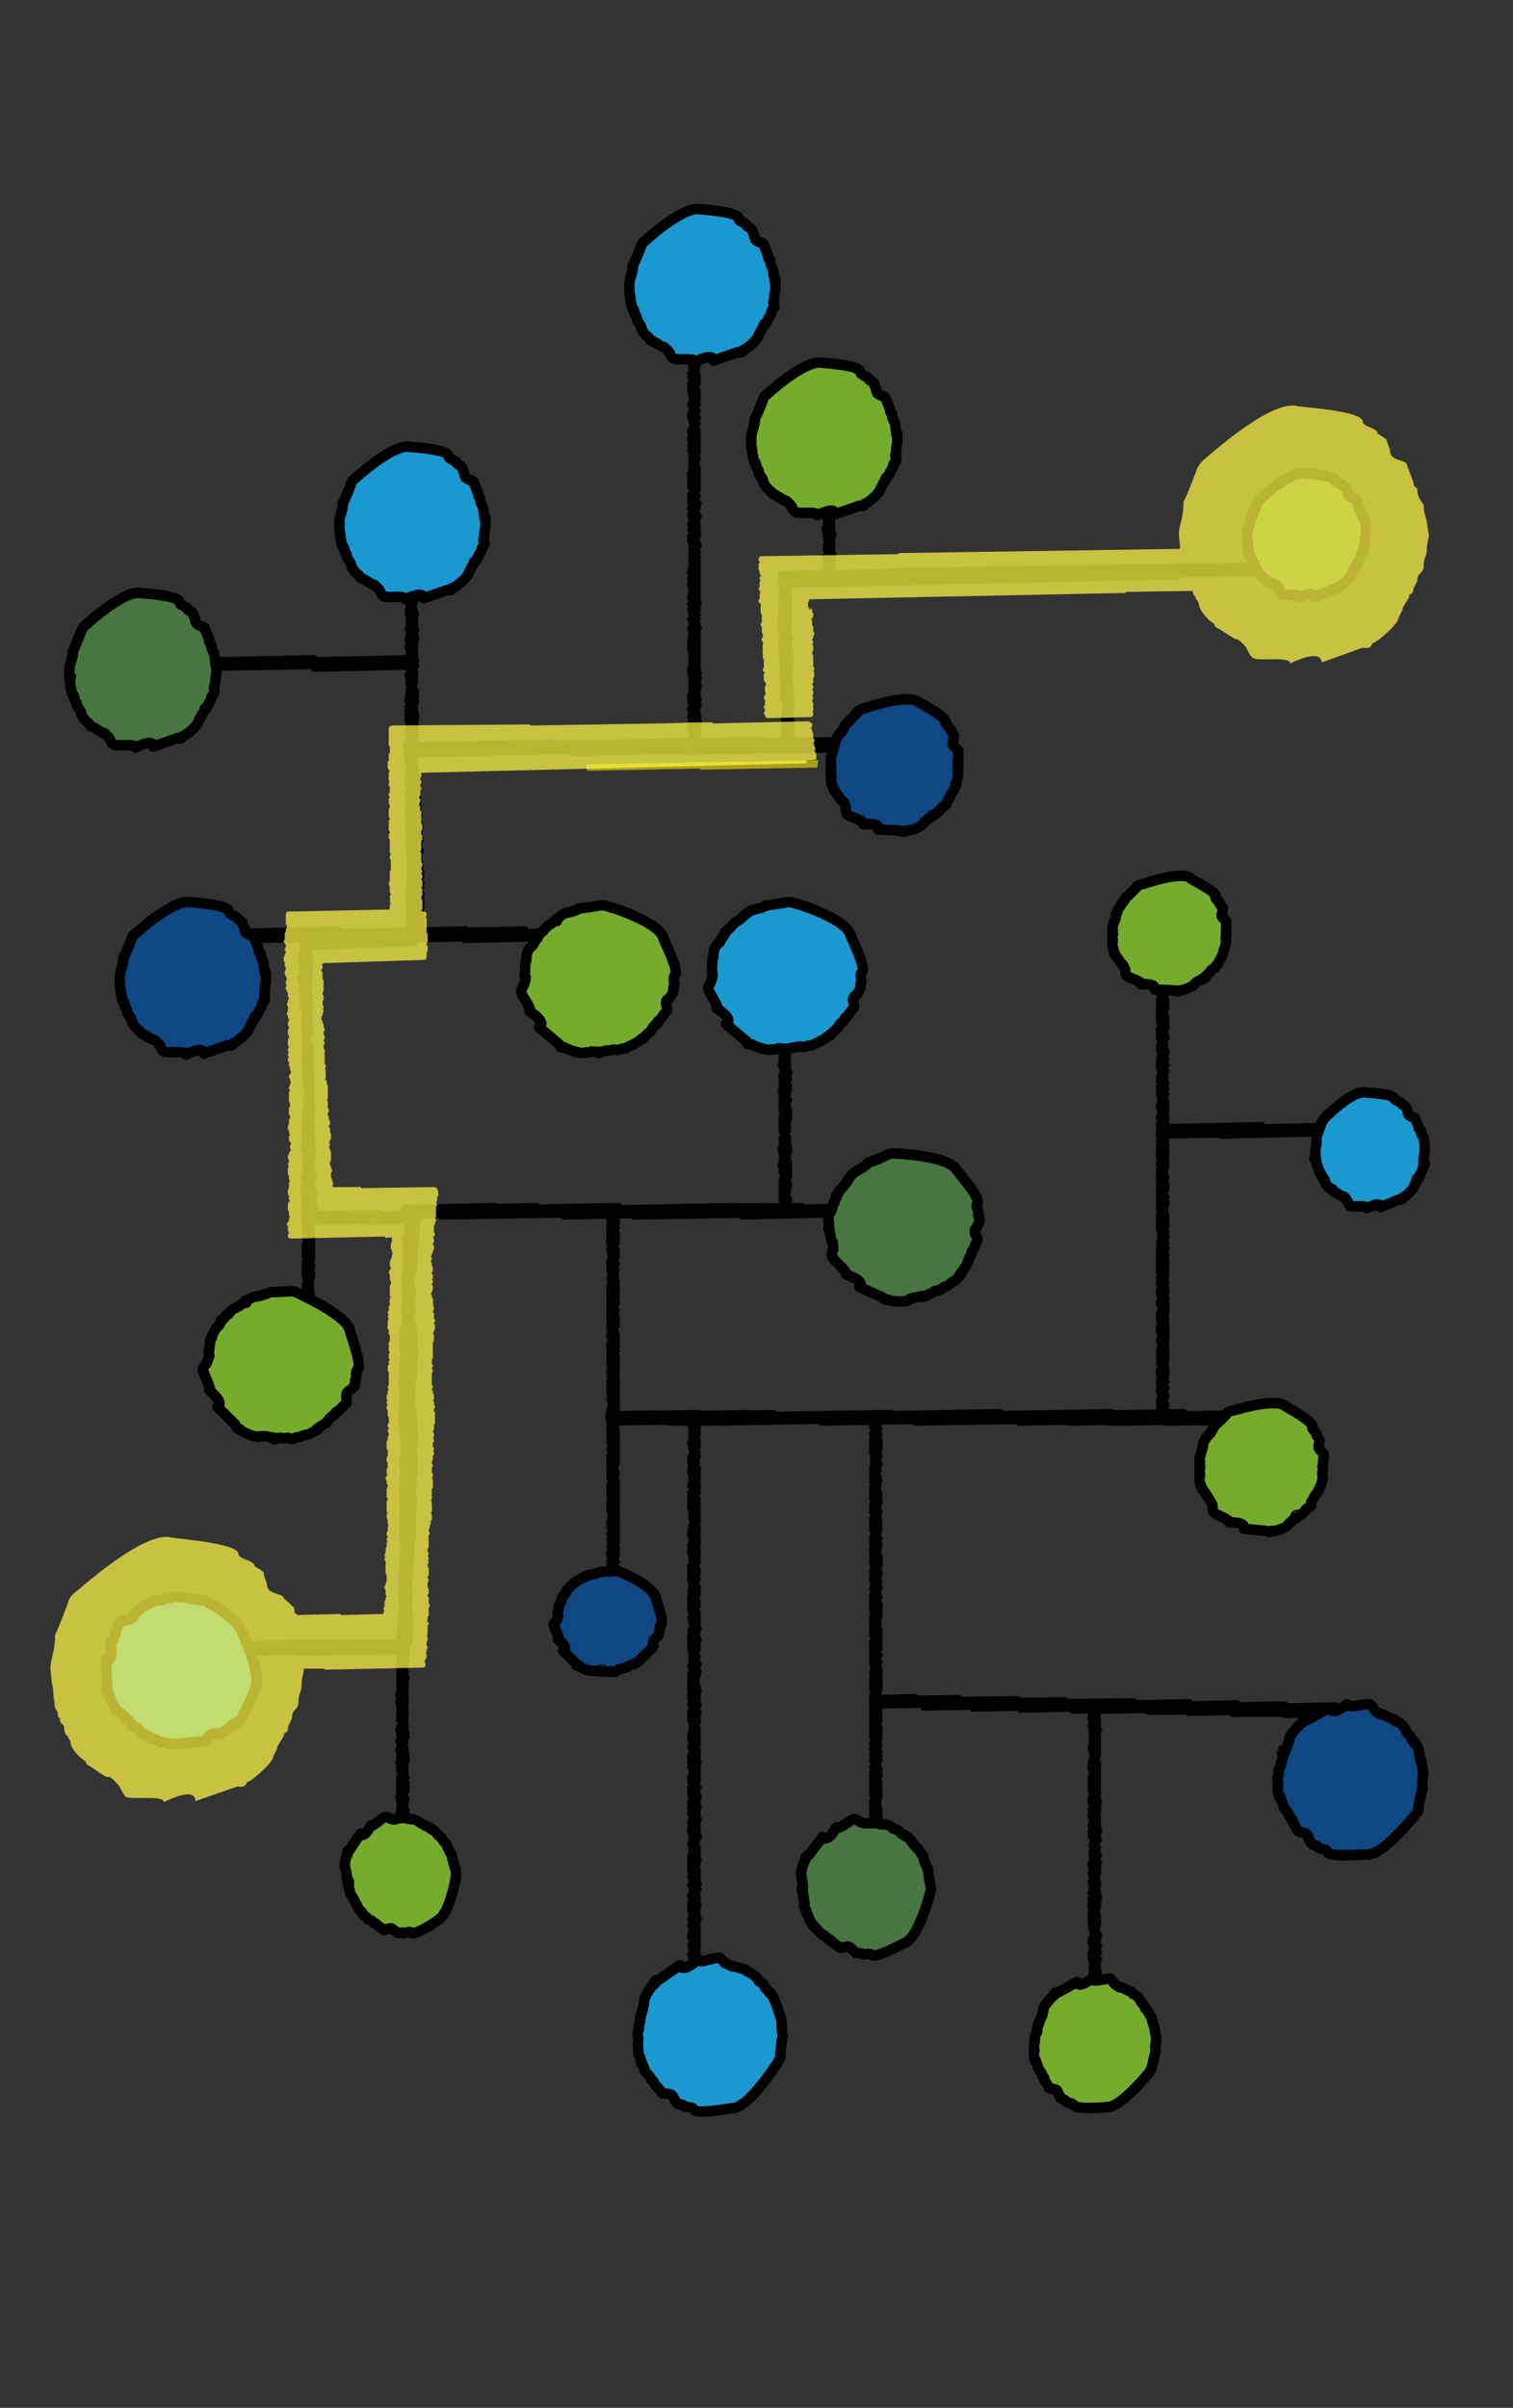 <svg xmlns="http://www.w3.org/2000/svg" viewBox="0 20 144 229" xml:space="preserve"><rect x="0" y="20" width="144" height="229" fill="#333333" stroke="none"/><g id="Layer_3"><path fill="none" stroke="#000" stroke-width=".6" stroke-linecap="round" stroke-linejoin="round" d="M38.1 176.8h.5l-.6.1h.7l-.7.1h.6l-.5.1h.4l-.4.1h.4-.4.5l-.6.1h.7l-.6.1.5-.1-.5.2.5-.1-.6.2h.5l-.5.1h.5l-.5.1h.6-.6.6l-.5.1h.5l-.6.1.7-.1-.7.1h.6l-.5.2h.5l-.5.1h.5l-.6.2h.5l-.4.1h.4l-.5.1h.5l-.4.2h.5l-.6.2h.6l-.5.2h.4-.4.5l-.6.1h.5l-.5.1h.6l-.6.1h.7-.7.7-.7.5l-.4.1h.5-.5.4l-.4.1h.5l-.6.2h.5l-.5.1h.6l-.6.1h.5-.5.5l-.5.1h.6l-.5.1h.4l-.5.1.6-.1-.6.2h.6l-.5.1h.4l-.5.1h.6-.6.5l-.5.2h.5l-.6.2h.6-.6.7l-.6.2.6-.1-.6.3.6-.1-.6.2h.6l-.7.2h.7l-.5.2h.4l-.5.2h.6l-.6.1h.5l-.4.2h.5l-.6.2h.5l-.5.1h.6l-.6.1h.6-.5.4l-.4.2h.5l-.5.2h.4-.5.6l-.6.2h.5l-.4.1.4-.1-.4.3h.5l-.5.1h.5l-.5.1h.5-.5.4l-.5.1h.6l-.6.1h.6l-.6.2.5-.1-.6.1h.7-.6.5l-.5.1h.5l-.5.2h.7l-.6.1h.4l-.5.1h.6l-.5.1h.4l-.5.1h.7l-.6.2h.4l-.6.2h.6-.4.5l-.6.2.5-.1-.4.2h.4l-.4.2h.4l-.5.1h.6-.5.5l-.6.1h.5l-.5.1h.5l-.6.1h.7l-.6.1h.6l-.5.2h.5l-.5.1h.6l-.7.1h.6-.6.6l-.6.2h.7l-.6.2h.5-.6.5l-.5.1h.6l-.7.1.8-.1-.7.1h.6l-.5.2h.5l-.6.2h.5l-.4.1h.5-.6.6l-.6.2h.6l-.6.1h.6l-.5.2h.4l-.4.1h.5l-.5.1h.4l-.5.2h.5l-.5.1h.5-.4.6l-.6.1h.5l-.6.1h.5l-.5.1h.5l-.5.1.6-.1-.5.1h.5l-.6.1h.7l-.6.1h.5l-.6.2h.6-.5.5l-.5.1h.6-.7.7l-.7.2h.6l-.6.1h.6-.6.7l-.7.1.6-.1-.5.2h.4l-.4.1.5-.1-.6.3.5-.1-.6.2h.7-.6.5l-.5.1.6-.1-.5.2h.6-.7.6l-.5.1h.5l-.5.1h.5l-.6.1h.6l-.5.2h.4l-.4.1h.5l-.6.2h.5-.4.5l-.6.1h.5l-.4.2h.4-.4.6-.7.6l-.6.1h.6l-.6.1.7-.1-.8.2h.6l-.5.2h.7l-.6.1h.6-.7.5l-.6.1h.7l-.5.1h.5l-.6.1h.6l-.6.2.5-.1-.5.1h.6-.6.6l-.6.2h.6l-.6.1h.6l-.5.1h.5l-.6.1h.5l-.4.2h.5l-.5.2h.5M23.5 108.6l8.7-.2-8.6.4 20.8-.4-20.9.5 26.5-.5-26.5.7 29.4-.5-29.3.6 29.4-.5-29.4.7 29.3-.5-19.8.5 20-.4-17.9.4 17.8-.3-8.8.3 8.8-.2M39 76.7h.5-.6.6l-.6.2h.5-.4.4l-.5.1h.6l-.6.1h.5l-.4.1h.5l-.6.1h.6l-.6.1h.5l-.5.2h.5l-.5.2h.5l-.4.1h.4l-.6.2h.6-.6.7l-.5.1.4-.1-.5.2h.6l-.7.1h.8l-.7.2h.6l-.5.2h.5l-.6.2.6-.1-.6.1h.5l-.5.1h.5l-.5.2.6-.1-.6.2h.6l-.5.1h.5l-.5.1h.5l-.6.2h.6-.7.7l-.5.1h.6l-.6.1h.5l-.5.2h.4l-.5.1h.6l-.6.1h.5l-.4.1h.4l-.5.1h.5-.4.6l-.7.2h.6-.7.8l-.8.1.6-.1-.5.1h.5-.6.7l-.5.1h.4l-.5.2h.6l-.6.1h.6l-.6.1h.6l-.7.1h.7l-.7.1h.6l-.5.1h.6l-.6.1h.6-.5.4l-.5.2h.5l-.4.1h.5-.5.5-.6.5l-.5.2h.6l-.5.2h.5l-.5.2.4-.1-.6.2h.8l-.6.2h.4-.5.5l-.4.1h.5l-.7.1h.6l-.5.1h.7l-.6.2h.4-.5.6l-.6.2h.5l-.4.1h.5l-.5.1h.4l-.4.1h.5l-.6.1h.5-.4.5l-.7.1h.6l-.5.2h.6-.7.6l-.5.1h.5l-.4.2h.5-.5.4l-.5.1.5-.1-.4.2h.5l-.6.2h.5l-.4.1.4-.1-.4.2h.4l-.4.1h.4l-.5.2h.6l-.6.2h.7l-.7.1h.6-.6.6l-.6.1.5-.1-.5.2h.6l-.6.2.7-.1-.8.2h.6l-.5.1h.5-.6.7l-.7.2h.8l-.7.1h.6l-.5.1h.5l-.5.1h.4-.5.5l-.5.2.6-.1-.7.1h.7l-.7.1.6-.1-.4.2h.5l-.7.2h.7l-.5.1h.5l-.5.2h.6-.8.6l-.6.2h.6l-.6.2h.8l-.8.2h.7l-.5.2h.5l-.6.2h.6-.5.4l-.5.2h.7-.7.6l-.6.2h.6l-.7.2.6-.1-.5.1h.6-.7.7l-.6.2h.7-.7.7l-.7.2h.6-.5.5l-.5.1h.5l-.5.2h.5-.6.5l-.5.2h.6l-.5.1h.5l-.7.1h.8l-.6.2h.4l-.5.2h.6M65.8 54.8h.4l-.4.1h.6l-.5.1h.4l-.5.1h.5l-.4.2h.4l-.5.1h.5l-.6.1h.6l-.4.1h.4l-.4.1h.5l-.6.1h.6l-.6.1h.6-.7.7l-.6.2h.6l-.5.1h.5l-.6.2h.6-.5.4l-.6.1h.7l-.7.1h.6l-.5.1h.5l-.6.2h.5l-.5.1.6-.1-.5.2h.4-.4.5l-.4.1h.5l-.7.1.6-.1-.4.2h.5l-.6.1h.5l-.5.1.6-.1-.5.2h.4l-.5.1h.6l-.5.2h.5l-.5.1h.4l-.5.1h.5l-.5.1h.6l-.7.2.7-.1-.6.2h.5l-.5.2h.5l-.4.2.4-.1-.4.2h.5l-.7.2h.5l-.5.2h.6l-.4.2h.5-.7.7-.6.5l-.5.1.6-.1-.6.1h.6l-.6.1h.5l-.5.2h.5-.5.5l-.4.2h.5l-.5.2h.4l-.4.1h.4l-.5.2h.5-.4.4l-.6.1h.7-.6.5-.4.4l-.6.2.6-.1-.4.1h.4l-.4.2h.5l-.6.1h.5l-.4.1h.4l-.6.1.7-.1-.7.1h.7l-.6.1h.5l-.6.2h.7-.5.4l-.5.2h.6l-.6.1.6-.1-.5.1h.4l-.6.2h.7-.6.6l-.5.2h.5l-.5.1h.4-.5.6l-.5.1h.5l-.7.1h.6l-.5.1h.5l-.4.1h.5l-.5.3.4-.1-.5.1h.5l-.5.2h.6l-.6.1h.6l-.5.1h.4l-.5.1h.5l-.4.1h.4l-.4.1h.4-.5.5l-.5.2h.5l-.5.2h.6l-.5.1h.5l-.6.1h.6l-.6.1h.5l-.6.2.7-.1-.7.2h.6l-.5.1h.6l-.6.2h.5-.5.5-.6.7l-.5.1h.5-.5.5l-.7.1.7-.1-.6.2h.6l-.7.2h.6l-.5.1h.6l-.7.3.7-.1-.5.1h.5l-.6.2h.6l-.5.1h.4-.4.5l-.5.2h.4l-.6.2h.6l-.5.1h.5l-.5.1h.6l-.6.1h.5l-.6.1h.6l-.5.2h.5l-.4.1.4-.1-.6.1h.6l-.4.1h.5l-.6.1h.6-.5.6l-.6.2h.4l-.6.2h.7l-.6.1.6-.1-.7.1h.6l-.5.1h.5-.5.5l-.4.2h.4l-.6.2h.7l-.6.2h.5-.6.6-.5.7l-.7.2h.5l-.5.1h.6l-.5.1h.4l-.5.2.6-.1-.7.3h.7l-.6.1h.6-.6.5l-.5.1h.5l-.5.2h.6l-.7.1h.7l-.6.1h.6l-.5.1h.4l-.4.2.5-.1-.5.1h.5l-.6.1h.6l-.7.1h.7l-.5.1h.4l-.6.2h.6l-.6.1h.6-.4.4l-.5.2h.6l-.5.1.5-.1-.6.2h.6l-.6.1h.7-.7.6l-.5.2h.5l-.5.2h.4-.5.5l-.4.2h.5l-.6.2h.5l-.4.2h.5-.6.5l-.4.1h.5l-.6.2h.6l-.6.2h.6l-.6.1h.6l-.5.1h.4l-.4.1h.5-.5.5l-.6.1h.5-.5.6l-.6.2h.6l-.6.2h.5l-.6.1h.7l-.6.1h.5l-.6.1h.7-.5.5l-.6.1h.5l-.5.2h.5-.4.5l-.7.2h.6l-.6.1h.7l-.6.2h.6l-.5.1h.4l-.5.1.6-.1-.6.1h.5-.4.5l-.7.1h.7l-.7.1h.7l-.6.2h.5l-.5.1h.6l-.6.2h.6l-.6.1h.6l-.6.1.6-.1-.5.1h.5l-.6.1h.6-.6.5l-.5.1h.6l-.5.1h.5l-.7.1h.7l-.7.1h.7l-.6.1h.6l-.5.2h.5-.5.5l-.6.1h.7l-.6.1h.4l-.6.1h.7l-.6.1h.6l-.6.2h.6l-.6.1h.5-.5.5l-.6.1h.7l-.5.3.4-.1-.5.1h.5l-.5.1h.5l-.5.1h.6l-.5.1.5-.1-.6.3h.5-.5.5l-.6.1h.7l-.5.1h.4l-.4.2h.4-.4.4l-.5.2h.6l-.6.2h.5l-.6.2h.8l-.6.2h.5-.6.5-.5.5l-.4.1.4-.1-.5.2h.6l-.6.1h.6l-.6.1h.6-.6.6l-.6.2h.6l-.6.2h.5l-.6.1h.6l-.5.1h.6l-.7.1.6-.1-.5.2h.5-.5.5-.4.5l-.6.1h.5-.4.5l-.7.1h.6l-.5.1h.6l-.6.1h.5l-.6.2h.7l-.6.1h.6l-.6.2h.5l-.4.1h.5-.6.5l-.4.2h.5-.6.6l-.6.2h.5-.5.5l-.4.2.5-.1-.6.1h.6l-.6.1h.5l-.4.1h.5l-.6.2h.5l-.4.1h.4l-.5.2.6-.1-.7.2h.7-.5.4l-.4.1h.5-.5.5-.7.7l-.6.2h.5l-.6.1h.8l-.7.2h.6l-.5.1h.4l-.4.2h.6-.7.6l-.5.2h.5l-.6.1h.6l-.6.2.5-.1-.5.1h.5l-.5.2.7-.1-.7.2h.5-.4.4l-.5.1.7-.1-.6.3.5-.1-.6.1h.5l-.5.1.6-.1-.5.2h.5l-.5.1h.5l-.6.2h.5l-.6.1h.7l-.7.2h.7l-.6.1h.7l-.8.1h.6l-.6.1h.7-.7.7l-.6.2h.5l-.5.1h.7l-.7.1h.5-.5.5l-.5.1h.5l-.5.1h.6l-.7.2.7-.1-.5.2h.4l-.4.1h.4l-.5.1h.5-.5.6l-.6.2h.6-.6.5l-.5.2h.7-.6.6-.8.6l-.5.3.6-.1-.6.1h.6l-.5.1h.4l-.5.1h.7l-.7.2.6-.1-.7.1h.7l-.6.2h.6-.6.6l-.7.1h.7l-.6.2.6-.1-.6.1h.5-.4.4l-.5.1h.5l-.5.2h.6-.6.7l-.7.1h.5l-.4.1h.5l-.6.2.6-.1-.5.1h.5l-.6.1.6-.1-.6.2h.5l-.4.1h.4l-.4.1h.5l-.5.2h.4l-.5.1h.6-.6.6M78.6 68.3h.5l-.5.2h.6-.5.4l-.5.1h.5l-.4.2h.4l-.4.2h.5l-.7.1h.6-.4.4l-.4.1h.6l-.7.1h.6l-.6.2h.6-.6.6l-.6.1h.6l-.5.2h.5l-.6.1h.6-.5.4l-.5.2.6-.1-.7.2.6-.1-.5.2h.6l-.6.1h.5l-.6.1h.6l-.5.1h.5-.5.5l-.4.1h.6l-.7.1h.5l-.4.2h.6-.7.5l-.5.1h.6l-.5.2h.4-.5.6l-.5.2h.5l-.5.2h.4l-.5.1h.5-.5.6l-.6.2h.6l-.6.1h.6l-.6.2h.5l-.4.2h.5l-.5.2h.6l-.8.2.6-.1-.5.3h.5l-.4.1h.5-.6.6l-.5.1.5-.1-.6.1h.6-.6.7l-.7.1h.5l-.5.2h.5l-.5.1.5-.1-.4.3.5-.1-.5.2h.5l-.5.2h.5l-.5.1h.5-.5.5-.6.6"/><path d="M23.6 177.5c-.1 0-.2-.1-.3-.1h-.8c-.1 0-.1 0-.2-.1s-.1-.1-.1-.2v-.2c0-.1 0-.1.1-.2V176.4c0-.2.1-.3.3-.3l9.4-.2c.1 0 .2 0 .2.1l6.6-.1c.2 0 .3.1.3.3 0 .1 0 .2-.1.2v.7c0 .1-.1.2-.3.2l-9.2.2H28.3c-.1 0-.1 0-.2-.1l-4.5.1z"/><path d="M38 176.3c-.2 0-.3-.1-.3-.3v-.2c0-.1 0-.2.1-.3 0 0-.1-.1-.1-.2s0-.2.1-.2v-.5c0-.1 0-.2.1-.2 0-.1 0-.2.1-.2l-.1-.1v-.4s0-.1-.1-.1v-.1c0-.1 0-.2.1-.2v-.1c0-.1 0-.2.1-.2V172.4s-.1-.1-.1-.2V171.1s-.1-.1-.1-.2 0-.2.1-.2l-.1-.1c0-.1 0-.2.1-.3v-.6c0-.1 0-.2.1-.2V169.2c0-.1 0-.2.1-.2 0 0-.1-.1-.1-.2s0-.2.1-.3v-.1c-.1 0-.1-.1-.1-.2v-.1c0-.1 0-.2.1-.2V167.6c0-.1 0-.2.1-.3l-.1-.1v-.5s-.1-.1-.1-.2V166.2c0-.1 0-.1.1-.2 0 0-.1-.1-.1-.2v-1c0-.1 0-.2.1-.2v-.1s-.1-.1-.1-.2V163.7c0-.1 0-.2.1-.2V163.2s-.1-.1-.1-.2v-.2s-.1-.1-.1-.2.1-.3.2-.3c-.1-.1-.1-.1-.1-.2v-.4c0-.1 0-.2.1-.2v-.6c-.1 0-.1-.1-.1-.2v-.2c0-.1 0-.2.1-.3v-.6s-.1-.1-.1-.2v-.7c0-.1 0-.2.1-.2v-.1c0-.1 0-.2.1-.3v-.2c-.1-.1-.1-.1-.1-.2s0-.2.1-.2v-.1s-.1-.1-.1-.2V156.4l-.1-.1v-.5c-.1-.1-.1-.1-.1-.2s.1-.2.1-.3c-.1 0-.1-.1-.1-.2s0-.2.1-.3c0 0-.1-.1-.1-.2v-.2c0-.1 0-.2.1-.3v-.5s-.1-.1-.1-.2 0-.2.1-.2V152s-.1-.1-.1-.2v-.2c0-.1 0-.2.1-.2v-.2c0-.1 0-.2.1-.2 0 0-.1-.1-.1-.2V150.5c0-.1 0-.2.1-.2-.1-.1-.1-.1-.1-.2v-.7c0-.1 0-.2.1-.2V148.6c-.1 0-.1-.1-.1-.2V147.3c0-.1.1-.2.1-.2v-.1c-.1 0-.1-.1-.1-.2s0-.2.1-.2v-.1c0-.1 0-.2.1-.2V146c0-.1 0-.1.1-.2v-.7s0-.1-.1-.1v-1.1c0-.1 0-.1.1-.2V143.4s-.1-.1-.1-.2v-.4s-.1-.1-.1-.2 0-.2.1-.2c0-.1 0-.2.1-.2v-.1c-.1 0-.1-.1-.1-.2v-.5c0-.1 0-.2.1-.2v-.1c0-.1 0-.2.1-.3v-.2l-.1-.1v-.4c0-.1 0-.1.1-.2v-.7s-.1-.1-.1-.2v-.1c0-.1 0-.2.1-.2v-.1s-.1-.1-.1-.2v-.4s-.1-.1-.1-.2 0-.2.1-.2c0 0 0-.1.1-.1v-.1c0-.1 0-.2.1-.2v-.4s-.1-.1-.1-.2v-.2l-3.2.1c-.1 0-.2 0-.2-.1l-5.9.1c-.2 0-.3-.1-.3-.3v-.2c0-.1-.1-.1-.1-.2V135.5s-.1-.1-.1-.2v-.2c0-.1 0-.2.1-.3v-.5c0-.1 0-.2.1-.2l-.1-.1V133.7c-.1-.1-.1-.1-.1-.2v-.5c0-.1 0-.2.1-.2l-.1-.1c0-.1 0-.2.1-.2v-.2s-.1-.1-.1-.2v-.2c0-.1 0-.1.1-.2v-.1c0-.1 0-.1.1-.2 0 0 0-.1.1-.1v-.1c-.1 0-.1-.1-.1-.2v-.1c0-.1 0-.2.1-.2v-.1c-.1 0-.2-.1-.2-.2V130.1c0-.1 0-.1.1-.2 0 0-.1-.1-.1-.2v-.2c-.1 0-.1-.1-.1-.2v-.2c0-.1 0-.1.1-.2v-.5c0-.1 0-.2.1-.2V127.9s-.1-.1-.1-.2v-.5c0-.1 0-.2.1-.2v-.2s-.1-.1-.1-.2v-.7c0-.1 0-.2.1-.2v-.4c0-.1 0-.2.1-.2v-.1c0-.1 0-.2.1-.2l-.1-.1v-.2s-.1-.1-.1-.2 0-.2.1-.3c0-.1 0-.1.1-.2v-.2l-.1-.1v-.2s-.1-.1-.1-.2v-.4s-.1-.1-.1-.2v-.2c0-.1 0-.1.1-.2 0 0-.1-.1-.1-.2s0-.2.1-.2c0 0 0-.1-.1-.1 0-.1 0-.2.1-.3v-.1c-.1 0-.1-.1-.1-.2v-.4c0-.1 0-.1.1-.2V120.1s-.1-.1-.1-.2V119.6c0-.1 0-.1.1-.2v-.2s-.1-.1-.1-.2 0-.2.1-.3v-.2c-.1 0-.1-.1-.1-.2v-.1l-.1-.1c0-.1 0-.2.1-.3v-.5s0-.1-.1-.1c0-.1 0-.2.1-.2v-.2c0-.1 0-.2.1-.2v-.1s-.1-.1-.1-.2v-.4c-.1-.1-.1-.1-.1-.2 0 0 0-.1-.1-.1 0-.1 0-.2.1-.3 0 0-.1-.1-.1-.2v-.1c0-.1 0-.2.1-.2V114.5s0-.1-.1-.1c0 0 0-.1-.1-.1v-.2c0-.1 0-.1.1-.2v-.2l-.1-.1V113.3s-.1-.1-.1-.2v-.1c0-.1 0-.2.1-.2v-.1c0-.1 0-.1.1-.2v-.1s-.1-.1-.1-.2 0-.2.1-.2v-.2s0-.1-.1-.1c0 0-.1-.1-.1-.2s0-.1.1-.2v-.4c0-.1 0-.2.1-.3v-.1c0-.1 0-.1.1-.2v-.2s-.1-.1-.1-.2V109.1c0-.2.1-.3.3-.3l10.6-.2c.2 0 .3.1.3.3 0 .1 0 .1-.1.2 0 .1.1.1.1.2v.4c0 .2-.1.3-.3.3l-9.7.3V110.6s0 .1.1.1v.6c0 .1 0 .2-.1.3v.1c.1 0 .1.1.1.2v.5s0 .1-.1.1V112.8s.1.1.1.2v.2c0 .1 0 .2-.1.2 0 0 0 .1-.1.1.1.1.1.1.1.2s0 .2-.1.2v.2c.1 0 .1.1.1.2V114.9s.1.1.1.2v1c0 .1 0 .1-.1.2v.2s.1.1.1.2v.2c0 .1 0 .2-.1.3v.4c.1.1.1.1.1.2s0 .2-.1.3c.1 0 .1.1.1.2s0 .1-.1.2c0 .1 0 .2-.1.2V119s0 .1.1.1v.1s.1.1.1.2v.2s.1.1.1.2 0 .2-.1.2v.4s.1.1.1.2v.1c0 .1 0 .2-.1.2v.1s.1.1.1.2 0 .2-.1.3v.4s.1.1.1.2V123.4c0 .1 0 .2-.1.3l.1.1v.5c0 .1 0 .2-.1.3.1 0 .1.1.1.2v.2s0 .1.1.1V126.2c0 .1 0 .1-.1.2v.7s.1.1.1.2v.2c0 .1 0 .2-.1.2V128s.1.1.1.2v.5c0 .1 0 .2-.1.2v.1s.1.1.1.2V129.5s.1.1.1.2v.4c0 .1 0 .1-.1.2 0 .1 0 .2-.1.2.1.1.1.1.1.2s0 .2-.1.2c0 0 0 .1.1.1v.2s0 .1.1.1v.8c0 .1 0 .2-.1.3v.5s.1.1.1.2v.1s.1.1.1.2 0 .2-.1.2v.7s0 .1.1.1v.2s.1.1.1.2v.1c0 .1 0 .2-.1.2v.1l3.5-.1h2.5c.1 0 .2.1.3.1l3.2-.1c.1 0 .2.1.3.2 0 .1.1.1.1.2v.4c0 .1 0 .1-.1.2V136.4c0 .1 0 .2-.1.2 0 0 0 .1.1.1 0 .1 0 .2-.1.2V137.8c0 .1 0 .2-.1.2.1.1.1.1.1.2s0 .2-.1.2v.1c0 .1 0 .2-.1.2V139.3s0 .1.1.1c0 .1 0 .2-.1.2 0 .1 0 .1-.1.1 0 .1.1.1.1.2v.2c0 .1 0 .2-.1.2v.1s.1.1.1.2v.2c0 .1 0 .2-.1.2v.1c0 .1 0 .1-.1.2 0 .1 0 .2-.1.2 0 0 .1.1.1.2s0 .2-.1.2v.1c.1 0 .1.1.1.2V142.5s.1.1.1.2V143c0 .1 0 .2-.1.2v.2s.1.1.1.2v.2c0 .1 0 .1-.1.1 0 0 0 .1.1.1 0 .1 0 .2-.1.3v.1s.1.1.1.2V144.9c0 .1 0 .1-.1.2 0 .1 0 .2-.1.2 0 0 0 .1.1.1v.1s0 .1.1.1V146.2s0 .1.1.1c0 .1 0 .2-.1.3v.1c0 .1.1.1.1.2v.5s.1.1.1.2 0 .2-.1.2v.1s0 .1.1.1v.5c0 .1 0 .1-.1.2l.1.1v.4c0 .1 0 .2-.1.2V150.7c0 .1 0 .2-.1.3v.5c0 .1 0 .2-.1.2v.1s.1.1.1.2 0 .2-.1.2V153.3c.1 0 .1.1.1.2s0 .2-.1.3v.1s0 .1.1.1v.1s.1.1.1.2V154.6c0 .1 0 .2-.1.2 0 0 0 .1.1.1v.2s.1.1.1.2 0 .1-.1.2v.2s.1.1.1.2v1c0 .1 0 .2-.1.3V157.5c0 .1 0 .2-.1.3v.1s0 .1.1.1v.4c.1 0 .1.1.1.2s0 .2-.1.2v.4s.1.1.1.2 0 .2-.1.3c0 0 .1.1.1.2v.1c0 .1 0 .1-.1.2v.1c0 .1 0 .2-.1.3V160.9c.1 0 .1.1.1.2s0 .2-.1.2V162c.1.1.1.1.1.2v.1c0 .1 0 .1-.1.2 0 0 0 .1.1.1V163.2c0 .1 0 .2-.1.2v1c0 .1 0 .2-.1.3 0 0 .1.1.1.2v.7c0 .1 0 .2-.1.2 0 0 .1.1.1.2v.4c0 .1 0 .1-.1.2v.2c0 .1 0 .2-.1.3v.4s.1.1.1.2 0 .2-.1.2V168.9c0 .1 0 .2-.1.3v.4c0 .1.1.1.1.2s0 .1-.1.2v.1c0 .1 0 .2-.1.3 0 0 .1.1.1.2s0 .2-.1.2v.2l.1.1V171.7c0 .1 0 .2-.1.2v.1s.1.1.1.2 0 .2-.1.3v.5s.1.1.1.2V173.5c0 .1 0 .2-.1.2v.1s0 .1.1.1V174.5s.1.1.1.2 0 .2-.1.2v1.2s0 .1-.1.1c0 .2-.1.3-.3.3l-.9-.2zM79.4 91.4c.2 0 .3 0 .4.1.1-.1.1-.1.1-.2v-.1c0-.2-.1-.3-.3-.3l-25 .4c-.2 0-.3.1-.3.3 0 .2.1.3.3.3l10.5-.2c.1.1.1.1.2.1l13.3-.2c.2-.2.5-.2.8-.2z"/><path d="M39 108.5c-.2 0-.3-.1-.3-.3-.1 0-.1-.1-.1-.2V107.7c0-.1 0-.2.1-.3-.1 0-.1-.1-.1-.2s0-.2.1-.3c0-.1-.1-.1-.1-.2s0-.2.1-.2v-.1c-.1-.1-.1-.1-.1-.2v-.6c-.1 0-.1-.1-.1-.2s0-.2.1-.3V104.2c0-.1 0-.2.1-.2V103.7c0-.1 0-.2.1-.2v-.1s-.1-.1-.1-.2v-.2c0-.1 0-.2.1-.2 0 0-.1-.1-.1-.2v-1.1c-.1 0-.1-.1-.1-.2v-.2c0-.1 0-.2.1-.2v-.1s-.1-.1-.1-.2V99.6c0-.1 0-.1.1-.2v-.1s-.1-.1-.1-.2V99s0-.1-.1-.2v-.4c0-.1 0-.2.1-.3V97.8c-.1 0-.1-.1-.1-.2v-.2c0-.1 0-.2.1-.2 0 0-.1-.1-.1-.2s0-.2.1-.2v-.7c-.1-.1-.1-.1-.1-.2s0-.2.1-.2c0 0-.1-.1-.1-.2v-.4c0-.1.1-.2.2-.3l-.1-.1s-.1-.1-.1-.2V93.9c0-.1 0-.1.1-.2v-.4c0-.1 0-.2.1-.2V93s0-.1-.1-.1V92.6s-.1-.1-.1-.2V92s-.1-.1-.1-.2V90.9c0-.2.1-.3.3-.3l14.5-.3c.1 0 .2.1.3.1l13.6-.2h.1l3.5-.1h1.6c.1 0 .2 0 .2.1l6.9-.1s.1 0 .2.1c.1 0 .3.1.3.3 0 .1 0 .2-.1.2 0 .1 0 .1-.1.2 0 .2-.1.3-.3.3l-39.6.8v.1c0 .1 0 .1-.1.2 0 0 0 .1.1.1 0 .1 0 .2-.1.3 0 .1.1.1.1.2v.1s.1.1.1.2 0 .2-.1.3c0 0 0 .1.1.1v.1l.1.1v.5c0 .1 0 .1-.1.2v.2s.1.1.1.2V95.2c0 .1 0 .2-.1.3v.1c.1 0 .1.1.2.2 0 .1 0 .2-.1.2v.2s.1.1.1.2 0 .2-.1.2c0 0 0 .1.1.1v.2c0 .1 0 .2-.1.2 0 0 0 .1.1.1 0 0 0 .1.1.1v.2c0 .1 0 .2-.1.3v.2l.1.1v.2c.1.1.1.1.1.2v.2c0 .1 0 .1-.1.2V99.5s.1.1.1.2v.2c0 .1 0 .2-.1.3v.4s.1.1.1.2v.2c0 .1 0 .2-.1.2v.6s0 .1.1.1c0 .1 0 .2-.1.2 0 .1.1.1.1.2V102.6s0 .1.1.2v.2c0 .1 0 .1-.1.2 0 0 0 .1.1.1 0 .1 0 .2-.1.3v.2c.1 0 .1.1.1.2s0 .1-.1.2c0 0 0 .1.1.1v.1c0 .1 0 .2-.1.3v.1c.1 0 .1.1.1.2v.2c0 .1 0 .2-.1.3.1 0 .1.1.1.2V106.3c0 .1 0 .2-.1.2v.2s.1.1.1.2V107.7s0 .1-.1.1c.1.1.1.1.1.2 0 .2-.1.3-.3.3l-1.1.2z"/><path d="M74.7 90.5c-.2 0-.3-.1-.3-.3v-.1l-.1-.1c0-.1 0-.2.1-.2v-.2c-.1 0-.1-.1-.1-.2s0-.2.1-.2v-.6c-.1 0-.1-.1-.1-.2s0-.2.1-.2c0-.1 0-.1.1-.2-.1 0-.1-.1-.1-.2v-.4c0-.1 0-.2.1-.3V86.8l-.1-.1c-.1-.1-.1-.1-.1-.2v-.4c0-.1 0-.2.1-.3l-.1-.1c-.1-.1-.1-.1-.1-.2s0-.2.1-.2v-.6c-.1 0-.1-.1-.1-.2V82.8c-.1 0-.1-.1-.1-.2s0-.2.1-.2V82.1c-.1 0-.1-.1-.1-.2V81.3s-.1-.1-.1-.2 0-.1.1-.2V80c-.1-.2-.1-.3-.1-.4v-1.1c0-.1 0-.1.1-.2V78c0-.1 0-.2.1-.2-.1 0-.2-.1-.2-.2s0-.1.1-.2v-.5c0-.1 0-.2.1-.2-.1 0-.1-.1-.1-.2s0-.2.1-.3v-.1c-.1 0-.1-.1-.1-.2v-.2s-.1-.1-.1-.2v-.4c0-.1 0-.2.1-.2v-.1c0-.1-.1-.1-.1-.2 0-.2.1-.3.3-.3l11.3-.2c.1 0 .1-.1.2-.1l33.6-.5c.1 0 .3.1.3.2.1.1.1.1.1.2v.6c0 .2-.1.3-.3.3l-7 .1c-.1.1-.2.2-.3.2l-37 .8c.1.1.1.1.1.2s0 .2-.1.2v.1c.1 0 .2.1.2.2s0 .2-.1.2v.2s.1.1.1.2 0 .2-.1.2c.1.1.1.1.1.2s0 .2-.1.2v.1c.1.1.1.1.1.2s0 .2-.1.2v.1c.1 0 .1.1.1.2v.2c0 .1 0 .2-.1.2v.6s0 .1.1.1c0 .1 0 .2-.1.3v.2c.1 0 .1.1.1.2v.1l.1.1v.2c0 .1-.1.2-.2.3.1 0 .1.1.1.2v.4s0 .1.1.1v.5s0 .1.1.1v.2c0 .1 0 .1-.1.2v.1c0 .1 0 .2-.1.3v.1c.1 0 .1.1.1.2s0 .2-.1.2c.1 0 .1.1.1.2v.4c0 .1 0 .1-.1.2v.2s.1.1.1.2V86c.1 0 .1.1.1.2s0 .2-.1.3c.1 0 .1.1.1.2V87c0 .1 0 .1-.1.2V87.8s.1.1.1.2v.1c0 .1 0 .2-.1.2.1.1.1.1.1.2v.1c0 .1 0 .2-.1.2 0 0 .1.1.1.2s0 .1-.1.2v.1c.1 0 .1.1.1.2v.6c0 .1 0 .2-.1.2.1.1.1.1.1.2 0 .2-.1.3-.3.3l-.6-.3z"/><path fill="#FFF200" d="m77.9 92.3-21.8.4c-.2 0-.3.1-.3.3 0 .2.1.3.3.3l10.5-.2c.1.1.1.1.2.1l11-.2c0-.2 0-.4.1-.7z" opacity=".58"/><path fill="none" stroke="#000" stroke-width=".6" stroke-linecap="round" stroke-linejoin="round" d="m20.8 82.8 9.1-.2-9 .4 18.1-.4-18.3.5 18.4-.3-18.4.4 18.5-.3-18.4.3 18.2-.3-18.3.4 18.4-.3-18.3.4 18.2-.3-18.3.4 18.4-.3-9.2.4 9.3-.2M29.1 135.4h.4l-.5.2h.6l-.6.1h.5l-.4.1h.5l-.6.2h.5l-.5.1h.7l-.7.2.5-.1-.5.1h.6-.5.4l-.4.1h.5-.6.7l-.6.2h.4l-.5.1h.6l-.5.1h.5l-.4.1h.3l-.5.2h.6-.6.7-.7.6l-.5.1h.6l-.6.1h.5l-.4.2h.5l-.6.1h.6l-.6.1.4-.1-.4.2h.6l-.6.2h.6l-.6.2h.4-.4.5l-.5.1h.5-.5.5l-.6.1h.7l-.7.1h.6-.6.7l-.7.2.7-.1-.6.2h.4l-.5.1h.7l-.6.1.5-.1-.6.2h.7l-.5.1h.4l-.4.1h.3l-.4.1h.6l-.7.1h.7-.6.5l-.5.2h.5l-.5.1h.6l-.6.2h.5-.6.5l-.5.2h.6l-.5.1h.6l-.7.1h.7l-.6.1h.6l-.7.1h.5l-.5.1.7-.1-.6.1h.5l-.6.1h.6l-.6.2h.6l-.6.1h.7-.6.6l-.7.1h.7l-.7.1h.7l-.6.1h.5l-.5.2.6-.1-.6.1h.5l-.5.2h.5l-.5.2.5-.1-.5.3h.4-.5.6l-.5.1h.5l-.6.2.5-.1-.4.1h.4l-.4.1h.5l-.5.1h.5l-.5.2h.5l-.5.1h.5-.6.6l-.6.2h.7-.7.6l-.5.2h.6-.6.5-.4.4l-.6.1h.6l-.6.1h.5l-.5.1h.7M38.5 134.9l8.7-.2-8.7.3 12.6-.3-12.6.4 20.4-.4-20.3.6 31.6-.6-31.7.6 34.7-.6-34.7.7 36.7-.7-36.6.7 37.7-.7-37.7.8 40.5-.7-40.5.8 40.5-.7-37.1.8 37.2-.6-25.5.6 25.4-.5-18.8.5 18.8-.3-8.5.3 8.5-.2"/><path fill="none" stroke="#000" stroke-width=".6" stroke-linecap="round" stroke-linejoin="round" d="M74.4 120h.7l-.6.1h.4l-.5.1h.5l-.4.1h.5l-.6.1h.6l-.6.1h.6-.5.5l-.6.2h.5-.4.4l-.4.2h.5l-.6.1h.6l-.6.1h.5l-.5.1h.6l-.7.1h.6l-.5.2h.5-.4.5l-.5.1h.5l-.5.2h.4l-.4.1h.6l-.6.2h.6l-.7.1h.6l-.6.1h.6l-.5.1h.5-.6.6l-.6.1.5-.1-.5.2h.7l-.6.1h.5l-.6.1h.6l-.6.2h.6-.5.5l-.5.2h.4l-.4.1h.6l-.7.1h.5l-.4.2.4-.1-.4.2h.6l-.7.1h.6-.7.6l-.4.2h.5l-.6.2.5-.1-.5.3.5-.1-.4.2h.5l-.6.1h.7l-.7.2h.6-.5.5l-.6.1h.6l-.6.2h.6l-.6.2h.6l-.6.2h.6l-.6.1h.7l-.6.2h.6l-.6.1h.4-.4.4l-.5.2h.5-.4.4l-.5.1.6-.1-.6.1h.7l-.7.2h.5-.5.7l-.7.2h.6l-.5.1h.4-.5.5l-.5.1h.6-.6.6l-.5.2h.4-.5.6l-.5.1h.5l-.6.1h.6l-.6.1h.5l-.5.2h.6l-.6.1h.5l-.4.1h.4l-.4.3h.4l-.4.1h.5l-.6.1h.6l-.5.1h.5l-.6.2h.6l-.6.1h.5l-.4.1h.5-.5.4l-.4.1h.5l-.6.1h.5l-.4.1h.5l-.6.1h.7l-.8.1h.7l-.7.2h.8l-.6.1h.5l-.6.2.7-.1-.7.2h.6l-.5.2h.5-.5.5l-.6.2h.6l-.6.1h.5l-.4.1h.4l-.5.2h.6-.5.6-.6.4l-.6.2h.8l-.6.1h.5l-.5.2h.5-.5.5l-.6.1h.7l-.7.2.7-.1-.7.1h.6l-.6.1h.7l-.6.2h.5l-.5.1h.6l-.6.1h.6l-.6.1h.5l-.5.1h.4l-.5.1h.6l-.5.1h.5l-.5.2h.4l-.5.1h.7l-.7.1h.7l-.7.1h.5-.4.6l-.6.1h.5l-.6.1h.6l-.5.2h.5-.5.5l-.6.1h.5l-.5.2.6-.1-.6.2h.5l-.5.2h.5l-.4.2h.6-.6.4l-.5.1.6-.1-.6.2.6-.1-.5.2h.6l-.6.2h.5-.5.6l-.7.2h.7l-.6.2h.6l-.7.1h.6l-.5.1.5-.1M58 134.7h.7l-.6.1h.6l-.6.1h.5l-.6.2h.6l-.4.1h.5l-.6.1h.6l-.7.2.6-.1-.4.2h.4l-.5.1h.4l-.4.2h.6-.7.7l-.6.1h.5l-.6.1h.7l-.5.1h.5l-.6.1h.5l-.6.1h.7-.6.5l-.6.2h.6l-.6.2h.7-.6.5l-.6.1h.5l-.5.1h.6l-.4.1h.3-.4.5l-.5.2h.6l-.7.1h.7l-.7.2h.7l-.6.1h.5l-.6.1h.5l-.5.2.7-.1-.7.3.7-.1-.6.1h.6l-.7.1.7-.1-.6.3h.4l-.4.2h.5l-.6.1h.6l-.5.1h.6l-.7.1h.6l-.4.2h.4l-.5.1h.6l-.6.1h.4l-.3.1.4-.1-.5.2h.6l-.6.1h.5l-.4.1h.4l-.4.1h.3-.5.6-.6.6l-.6.2h.5l-.4.1h.6-.6.5l-.6.1h.6l-.5.2h.5-.6.6l-.5.2h.5l-.5.1h.6-.7.7l-.6.2h.5l-.5.1h.5-.5.5l-.4.1h.3l-.3.1h.4-.5.5l-.5.2h.5l-.6.1h.6l-.5.1h.4l-.4.1h.5l-.5.1h.6l-.6.2h.5l-.4.1h.4l-.6.1h.6l-.6.1.7-.1-.5.3h.4l-.6.1h.7l-.6.1.4-.1-.5.1h.7l-.7.1h.7l-.6.1h.6l-.7.1h.6l-.6.2h.6l-.5.1h.6l-.6.2.5-.1-.6.1h.6l-.5.2h.5-.5.6l-.6.1h.5l-.6.1h.7-.7.6l-.5.1h.5l-.4.1h.4l-.6.2h.6l-.4.2h.4l-.6.1h.7l-.7.1h.5-.4.4l-.5.1h.6l-.4.2h.4l-.6.1h.6l-.5.1h.6l-.6.1h.6l-.6.1.4-.1-.5.1h.7-.7.5l-.3.1.4-.1-.6.1h.6l-.5.1h.6l-.7.1h.7-.6.6l-.6.1h.6l-.5.1h.5l-.7.1h.7l-.6.1h.5l-.5.1h.5l-.6.2h.5l-.4.1h.5l-.5.1h.5l-.5.2h.6l-.7.1h.7-.6.5l-.6.2h.7l-.6.1h.5l-.5.1h.5l-.5.2h.6l-.7.2h.7l-.6.1h.5-.6.7-.7.7l-.7.2h.7l-.5.1h.3l-.5.1.6-.1-.6.2h.6l-.4.1h.5l-.7.2h.6l-.5.1h.4-.3.4l-.6.2.5-.1-.4.1h.6l-.6.1h.6l-.6.2.5-.1-.4.1h.5l-.7.1h.7l-.7.3.7-.1-.7.2h.6l-.4.2h.5l-.6.2h.6l-.6.1h.4-.5.6l-.6.1h.5l-.5.1h.7-.6.5l-.5.1h.5l-.5.1h.5l-.6.2h.6l-.5.1.6-.1-.5.3.4-.1-.5.2h.6l-.7.1h.7l-.5.2h.5l-.6.1h.5-.6.6l-.5.2h.6l-.7.2h.6l-.5.1h.5l-.5.1h.6l-.5.1h.5l-.7.1h.5l-.4.1h.6l-.6.1h.4-.4.6l-.6.2h.5l-.4.1h.5l-.7.1h.7-.5.5l-.6.2h.6-.6.5l-.5.2h.6l-.6.2.5-.1-.5.2h.6-.6.6l-.6.1h.5l-.6.2.7-.1-.6.2h.6l-.7.1h.7l-.7.1h.7-.6.5l-.5.2h.5-.5.5l-.5.2h.6l-.5.1h.4l-.5.1h.5l-.6.1h.7-.5.5l-.6.1h.6l-.6.1h.5l-.6.2h.6l-.5.1h.5l-.6.1.6-.1-.6.2h.6l-.6.1.6-.1-.5.1h.6l-.6.1h.6l-.7.1h.6l-.5.2h.6l-.7.1h.7l-.6.2h.5l-.6.2h.7l-.7.2h.7l-.6.1h.5l-.6.1h.6-.5.6l-.6.1h.6l-.5.1h.4l-.4.2h.5l-.5.1h.4l-.6.1h.7-.6.5l-.5.2.6-.1-.5.1h.5-.5.5l-.5.2h.5l-.6.1h.6l-.5.1h.3-.5.7l-.7.1h.7l-.5.1h.4l-.5.2h.6l-.7.1h.7l-.6.1h.5l-.5.1h.6-.6.6l-.7.1.7-.1-.7.1h.7l-.7.2.5-.1-.4.2h.5l-.5.1.5-.1-.4.2h.4l-.6.1h.6-.4.4l-.6.2.6-.1-.6.2h.7l-.5.1h.5l-.7.1.7-.1-.7.1h.6-.6.6l-.4.2h.4l-.6.1h.6l-.5.2h.6l-.6.1h.6l-.5.1h.4-.5.4l-.5.2h.7l-.7.1h.7l-.6.2h.6l-.5.1h.5-.7.7l-.7.2h.6-.6.6l-.6.1h.7l-.6.1h.6-.7.6l-.6.1h.7l-.6.1h.5l-.6.1h.6l-.5.1h.6l-.6.1h.5l-.5.1h.6l-.7.2h.7l-.6.2h.5-.6.7l-.7.2h.7l-.6.2h.5-.5.6l-.7.1h.5l-.4.2h.6-.7.7l-.5.1.4-.1-.4.2h.4l-.5.2h.5-.4.5l-.5.1h.4l-.5.2h.6-.5.4l-.5.2h.6l-.7.1h.5l-.3.2h.4-.6.7l-.6.1h.6-.6.5l-.5.2h.4-.5.6-.6.7l-.7.1h.7l-.6.2h.6-.6.5l-.5.1h.6l-.6.1h.5l-.5.1h.6l-.6.1h.5-.6.6l-.5.1h.6l-.5.2h.5l-.6.1h.5l-.6.1h.6l-.6.1.6-.1-.6.1h.7l-.6.2h.6l-.6.2h.5l-.6.2h.6l-.5.1.5-.1-.5.1h.5-.5.6-.6.6l-.6.2h.5l-.4.1.5-.1-.7.2h.6l-.5.1h.5-.6.6l-.6.1.7-.1-.7.2.6-.1-.4.2.4-.1-.6.1h.7l-.6.1h.5l-.5.2h.5l-.6.2h.6l-.5.1h.6l-.5.1h.4l-.6.1h.6l-.6.2.6-.1-.6.1h.6l-.6.1h.7l-.6.1h.5"/><path fill="none" stroke="#000" stroke-width=".6" stroke-linecap="round" stroke-linejoin="round" d="m58.1 154.5 8.4-.1-8.4.2 13.1-.2-13.3.2 15.8-.2-15.6.4 26-.4-26.2.4 27-.4-26.9.6 37.2-.7-37.2.9 47.8-.9-47.8 1 54.7-1-49.2 1 55.9-.9-55.3.9 55.4-.9-52.6.9 52.6-.9-51.1.9 51-.9-41.2.9 41.2-.7-32.3.7 32.3-.5-22.4.5 22.5-.4-17.8.4 17.7-.3-13.9.3 13.9-.2-12.6.2 12.7-.2-8.5.2 8.5-.1"/><path fill="none" stroke="#000" stroke-width=".6" stroke-linecap="round" stroke-linejoin="round" d="M110.3 114.5h.6-.6.6l-.5.2h.4l-.4.1h.5l-.5.1h.5l-.6.2.6-.1-.4.1h.4l-.5.1.6-.1-.7.3.6-.1-.5.1h.6l-.7.2h.7-.7.7l-.5.1h.5l-.7.1h.5l-.3.1h.5l-.7.2h.5l-.5.2h.6l-.6.2h.6l-.6.2h.7l-.7.1.7-.1-.7.2h.7l-.7.1h.6l-.6.1h.7l-.7.1h.6l-.5.2h.6l-.5.2.5-.1-.6.2h.6l-.7.1h.7l-.7.1h.6l-.5.2h.5-.6.6-.4.4l-.5.2h.5l-.6.1h.6-.6.5l-.4.1h.6l-.7.1h.6l-.6.1h.6l-.5.1h.5-.6.7l-.6.1h.5-.5.5l-.5.2h.4l-.4.2.4-.1-.5.3.6-.1-.5.1h.5l-.5.2h.5l-.5.1h.4l-.5.1h.6-.6.7l-.6.2h.6l-.6.2h.5l-.5.1h.5l-.5.1h.4l-.5.2h.6-.5.5l-.4.1h.5l-.6.1h.4l-.5.1h.5l-.5.1h.5l-.5.2h.6-.5.6-.7.6-.6.6l-.6.2h.6l-.6.1h.6-.4.4-.6.6l-.5.2h.4l-.4.1h.6l-.6.3.5-.1-.4.2h.4l-.6.1h.6l-.5.2h.5l-.6.2h.6l-.5.2.5-.1-.5.2h.6l-.7.2h.6l-.5.1h.4l-.5.2h.7-.7.7l-.7.1h.6l-.5.2h.5l-.6.2h.7l-.6.1h.5-.5.5l-.5.2h.4l-.4.2h.5l-.5.1h.6l-.6.2h.6l-.6.1h.5l-.6.2.7-.1-.7.2h.5l-.4.1h.6l-.6.1h.4-.4.5l-.5.2h.5-.5.6l-.6.2h.4l-.4.2h.4l-.5.1h.7-.6.5l-.6.1h.6l-.5.1h.6l-.6.1h.6l-.6.3.6-.1-.6.1h.6-.7.7l-.6.1h.4l-.3.1h.5l-.7.1h.5l-.3.1h.4l-.5.1h.5l-.6.1h.6l-.5.1h.6l-.6.2h.5l-.6.1h.7l-.6.1h.5-.6.6l-.6.1h.6l-.5.1h.6l-.6.2.5-.1-.5.2h.5l-.6.1h.7l-.6.2h.5l-.6.2h.7l-.6.1h.4-.4.6l-.7.2h.6l-.5.1h.5l-.6.1h.7l-.6.2h.6l-.7.1h.6l-.6.1h.7-.5.4l-.5.1h.6-.7.6l-.5.1h.5l-.6.1h.6l-.5.2h.6-.5.3l-.3.1h.4l-.5.1h.5-.5.5l-.6.1h.7l-.6.2h.4-.5.6l-.5.2h.6-.6.5l-.4.2h.4l-.5.1h.5-.6.6l-.5.1h.5l-.6.1h.5l-.5.1h.6l-.5.2.5-.1-.6.2h.6l-.6.1h.7l-.6.1h.4l-.4.1.5-.1-.5.2h.5l-.6.1.5-.1-.5.1h.6l-.5.2h.6l-.7.1.6-.1-.6.2h.6l-.6.1.7-.1-.7.2h.6l-.6.2.7-.1-.7.2h.6l-.6.2h.5l-.4.2h.5l-.6.1h.7l-.6.1h.6-.7.6l-.6.2h.6l-.5.2h.6l-.5.2.3-.1-.5.1h.6l-.4.1.5-.1-.7.2h.5l-.5.2h.6l-.6.1h.6l-.5.2h.4l-.3.1.4-.1-.4.2h.4l-.6.1h.6-.6.5l-.5.1h.6-.5.6l-.7.2.6-.1-.6.1h.5l-.4.2h.6-.7.6l-.5.2h.6l-.7.1h.7l-.7.1h.5l-.4.1h.6l-.7.1h.6l-.5.1h.6-.7.6l-.5.2h.4l-.5.1h.6l-.5.2h.6l-.5.2h.4l-.5.2h.6l-.6.1h.6-.6.6l-.6.2h.5l-.5.2h.5l-.6.1h.6l-.6.1.6-.1-.6.1h.7l-.7.1h.5l-.4.1.5-.1-.5.2h.5l-.5.1h.5-.5.6l-.7.1h.7l-.7.2h.5-.4.5-.4.4l-.5.2h.5l-.5.1.5-.1-.6.1h.6l-.5.1h.6-.6.5l-.5.1.6-.1-.7.2h.6l-.6.2h.6l-.5.1h.6l-.7.1h.6l-.5.1h.5l-.5.1h.6l-.6.1h.6l-.6.1h.6-.7.6l-.5.1h.6-.6.5l-.6.2h.6l-.6.2.5-.1-.4.1h.6l-.7.1h.6l-.5.1h.5l-.4.2h.5l-.7.2h.7l-.6.2h.5l-.6.2h.6l-.6.1h.7-.7.7-.7.5l-.5.2h.6l-.5.2h.5l-.5.1h.6l-.7.2.7-.1-.7.2h.7l-.7.1h.7l-.7.2h.6-.6.6l-.4.1h.4l-.5.2h.6l-.6.1h.6l-.6.2h.5l-.6.1h.6l-.6.2.7-.1-.5.2h.5-.7.6l-.5.1h.6l-.5.2h.5l-.5.1h.5l-.6.1h.6l-.5.2h.5l-.7.1h.7l-.7.1h.7l-.6.1h.5l-.6.2h.6l-.5.2.6-.1-.6.2h.5-.6.5-.4.5l-.4.2h.5l-.6.2h.6l-.6.1h.4-.4.4l-.5.1h.7l-.7.1h.6l-.6.1h.7l-.7.1h.7l-.7.2h.6-.6.7-.6.6l-.6.1h.5l-.5.2h.6l-.6.1h.6l-.6.1h.5-.5.6l-.5.1h.4l-.5.1h.6l-.7.1h.7-.6.5l-.4.2h.5l-.6.1h.5l-.5.2h.6l-.6.2h.5l-.5.2h.6l-.7.1h.6-.5.5l-.6.1.6-.1-.6.1h.7l-.7.1h.7-.6.6-.6.6l-.5.1h.5-.6.6l-.7.2h.6l-.5.1h.6l-.7.1h.7-.7.6l-.5.1h.6l-.6.1h.6l-.5.1.5-.1-.7.2h.5l-.5.1h.6l-.5.1h.5l-.5.2h.6l-.6.1h.5l-.6.2h.7-.5.4l-.6.2h.7l-.7.1h.6-.5.6l-.7.1h.6l-.5.2h.6l-.6.1.5-.1-.5.2h.5l-.6.1h.6l-.6.1h.6l-.5.1h.6l-.6.1h.5l-.6.2h.6l-.6.1h.6l-.5.1h.5l-.5.1h.6l-.7.1.6-.1-.5.2h.5l-.6.1.6-.1-.6.2h.6l-.4.2.4-.1-.5.2h.6l-.6.1h.6-.6.5l-.5.1h.5-.5.5l-.5.2.5-.1-.6.2h.6l-.5.2.5-.1-.6.1h.6l-.6.2h.7l-.5.1h.5l-.6.2h.5l-.6.1.6-.1-.4.1h.4-.6.6l-.4.1h.4l-.5.1h.6-.5.5l-.6.2h.6l-.7.2h.6l-.6.1h.6"/><g><path fill="none" stroke="#000" stroke-width=".6" stroke-linecap="round" stroke-linejoin="round" d="m110.8 127.2 9.3-.2-9.3.4 14.8-.3-14.6.4 14.5-.2-14.6.3 14.5-.3-14.5.4 14.6-.3-14.7.4 14.8-.3-14.7.4 14.6-.3-14.6.4 14.6-.3-14.7.3 14.7-.3-9.3.3 9.3-.2"/></g><g><path fill="none" stroke="#000" stroke-width=".6" stroke-linecap="round" stroke-linejoin="round" d="M83.1 155h.5l-.6.2h.7-.6.5l-.6.2h.6l-.5.1.6-.1-.6.2h.5l-.6.1h.6l-.5.2h.6l-.6.1h.5l-.5.1h.4l-.4.1h.5l-.6.2h.7l-.6.2h.5l-.5.1h.4l-.5.2h.7-.7.6l-.5.1h.6l-.7.2h.6-.6.7l-.7.1h.5l-.5.2h.7l-.7.2h.7l-.7.1h.7l-.6.1h.5l-.6.1h.6-.4.4l-.6.2.6-.1-.5.1h.4l-.4.1h.5l-.5.1h.5l-.4.1h.5l-.6.2.6-.1-.6.1h.4l-.4.2h.4l-.4.2h.5l-.5.1h.6l-.6.2h.4l-.5.2.6-.1-.6.3h.6l-.5.1h.5l-.5.2h.4l-.5.1h.5l-.5.2h.6l-.6.2h.6l-.5.1h.5l-.5.2.6-.1-.7.2h.6l-.5.2h.5l-.5.1h.5-.5.5l-.6.2h.5-.4.4l-.5.2h.5-.4.5l-.6.1h.5-.4.5l-.5.1h.4l-.5.2h.7l-.6.2h.4l-.4.2h.4-.5.7l-.6.1h.5l-.5.1h.6l-.6.1h.5l-.5.1h.5-.5.6l-.7.2h.5l-.3.1h.4-.5.5l-.4.2h.4l-.6.1h.5l-.5.2h.6l-.6.1h.7-.6.6l-.6.2h.5l-.5.2h.5l-.5.1h.5l-.6.2h.6l-.5.1h.6l-.7.1h.5l-.4.2h.6-.7.6l-.6.2h.6l-.4.1h.4-.5.6l-.6.2.4-.1-.5.2h.7l-.6.1h.4l-.4.2.5-.1-.5.3.5-.1-.5.2h.4-.4.5l-.6.1h.6l-.5.1h.6l-.7.2.6-.1-.5.1h.5l-.5.1h.5l-.6.2h.7-.7.5l-.4.1h.6l-.6.2h.6l-.7.2h.6l-.6.1h.5-.5.6l-.6.1h.6l-.6.1h.6l-.6.2h.6-.5.5l-.5.1h.5l-.4.2h.5l-.6.1h.5-.5.5l-.6.1h.7l-.6.2h.6l-.7.1h.6-.6.7l-.6.1h.5l-.5.1h.6l-.6.1h.6l-.6.1h.5l-.5.2h.5-.5.5l-.5.1h.5l-.4.1h.4-.6.6l-.6.1h.7l-.6.1h.6l-.6.1h.6-.7.7l-.7.2h.6l-.5.2.5-.1-.6.3.6-.1-.5.2.5-.1-.5.1h.6l-.6.2h.5-.5.5l-.5.1h.5l-.5.2h.6l-.6.1h.6l-.7.1h.6l-.5.2h.5l-.5.2h.5l-.6.2h.6l-.6.1h.6l-.4.1h.5l-.6.2h.5l-.6.1h.6l-.6.2h.5-.5.6l-.5.1h.4l-.4.1h.6l-.7.1h.6-.5.6l-.6.1h.6l-.7.1h.5l-.4.1h.4l-.4.1h.6-.7.6l-.5.1h.5-.5.6l-.6.2h.6-.6.5l-.5.1h.5l-.4.1h.4-.4.4l-.5.1h.6l-.7.1.6-.1-.6.2h.6l-.5.2.5-.1-.6.2h.6l-.6.1h.6l-.4.1h.4-.6.6l-.6.2h.6-.5.4l-.5.2h.5l-.4.1.5-.1-.6.2h.7l-.7.2h.6-.5.5l-.4.2h.5l-.7.1h.6-.5.6l-.6.1h.4l-.4.2h.5l-.5.1h.6l-.7.2h.7l-.6.1h.6-.7.6-.6.5l-.4.1.6-.1-.6.1h.6l-.7.2.6-.1-.6.2h.6l-.6.1h.7l-.6.1h.6-.7.6l-.5.1h.5l-.6.2h.6l-.5.2h.4l-.5.1h.7-.6.6-.6.6l-.7.1h.7l-.7.1h.6l-.5.1h.5l-.5.1h.5l-.6.1h.6l-.5.1h.5l-.6.2.7-.1-.6.3h.5l-.4.1h.4l-.5.2h.4l-.4.1h.6l-.6.2h.5l-.6.1h.7l-.5.2h.5l-.6.1h.5l-.6.2h.6l-.6.1h.7l-.7.2h.7l-.7.1h.6l-.6.1h.7l-.6.2h.6l-.6.1h.5l-.6.1h.6l-.6.1h.7l-.5.1h.5l-.6.1h.5l-.5.2h.5l-.5.1h.5l-.5.1h.4l-.5.1h.5l-.5.1h.7-.6.5l-.6.1h.6l-.5.1h.6l-.7.1h.7l-.7.2h.7-.6.6l-.6.2h.5l-.6.2h.7l-.6.1h.6-.6.6l-.6.1h.6-.6.5l-.6.1h.7l-.7.2h.6l-.5.1h.6l-.7.1h.6l-.5.2h.6l-.5.2h.5-.7.6l-.5.2h.6l-.6.1h.5-.6.7-.6.5l-.5.1h.4l-.5.2h.6l-.6.2h.6-.6.6l-.5.1.6-.1-.6.1h.5l-.6.1h.5l-.5.1h.7l-.6.2h.5l-.6.2.7-.1-.7.1h.6l-.6.1h.7-.6.6l-.7.1h.5l-.5.1h.6l-.5.2h.6l-.6.2h.5l-.4.2h.3-.5.6l-.5.1h.5l-.5.1h.6l-.6.1h.5l-.4.1h.4l-.6.1h.6l-.6.1h.6l-.5.2h.6l-.6.1h.6l-.6.1h.5l-.6.1h.6l-.6.2h.7l-.6.2.5-.1-.5.2h.5-.5.6l-.7.1h.6l-.5.2.5-.1-.5.2h.5l-.5.1h.5l-.6.2h.6-.5.5l-.5.1h.6l-.6.1h.5l-.5.2h.6l-.7.1h.7l-.7.2h.6l-.5.1h.6l-.7.2.6-.1-.5.3.5-.1-.6.3h.7l-.7.1h.6l-.6.1h.6-.5.5l-.6.2h.7l-.6.1h.6l-.7.1.6-.1-.5.1h.6l-.6.1h.5l-.6.1h.5l-.4.2h.6l-.7.1h.5-.4.6l-.7.1h.7l-.6.2.5-.1-.5.1h.5l-.5.1h.6l-.6.1h.5l-.6.2h.6l-.6.1h.5l-.4.2h.5l-.6.1.6-.1-.5.2h.4-.4.5l-.5.1h.5l-.6.2h.6l-.6.1.7-.1-.5.1h.4l-.6.2h.5l-.4.1h.6-.6.4l-.5.1h.6l-.5.1h.6-.7.6l-.6.1h.5l-.5.1h.7-.6.6-.7.6l-.5.1h.5l-.6.1h.7"/></g><g><path fill="none" stroke="#000" stroke-width=".6" stroke-linecap="round" stroke-linejoin="round" d="M65.9 155h.5l-.6.1h.5l-.5.2h.5-.5.5l-.5.2h.5-.6.7l-.6.1h.6l-.5.1h.5l-.5.1h.5l-.6.1h.6l-.6.1h.5l-.4.1h.4l-.5.1h.6l-.6.1h.5l-.4.1h.5l-.5.1h.5l-.6.1h.5l-.4.2.4-.1-.5.1h.5l-.4.2h.5l-.7.2h.7l-.7.1h.6-.5.5l-.4.2h.5l-.6.1h.6l-.6.2h.5l-.4.1h.4l-.4.2h.5l-.6.3.5-.1-.5.2h.6l-.7.1h.6l-.5.1h.5l-.5.1h.5l-.6.1h.6l-.5.1h.5l-.6.1h.6l-.5.2h.5l-.5.2h.5l-.6.1h.7l-.6.2h.6l-.6.1h.5l-.6.1h.7l-.6.2h.6l-.6.1h.6l-.6.1h.6l-.6.1h.5l-.5.1h.6l-.6.2h.5l-.4.1h.4l-.4.2h.4-.5.6-.5.5l-.7.2h.7l-.6.2.5-.1-.5.1h.5-.4.3l-.3.1h.5l-.5.1h.4l-.5.2h.6l-.7.1h.7l-.5.2h.4l-.4.1h.4l-.6.1h.6l-.4.2h.4-.4.5l-.5.1h.5-.7.6l-.6.2h.6l-.5.1h.6l-.7.1h.7l-.5.2h.4l-.6.2h.7l-.6.1h.5l-.5.1h.5-.5.5l-.5.2h.6l-.5.1h.5l-.6.2h.5l-.5.1h.6-.5.5l-.6.1h.6-.5.4l-.5.1h.6l-.5.1h.5l-.5.1.5-.1-.5.2h.5l-.5.1h.4l-.4.1h.4l-.5.1h.5-.4.4l-.5.1h.5l-.4.2.5-.1-.6.2h.5l-.4.1h.5l-.7.1h.7l-.6.1h.6l-.7.2h.6l-.4.2h.4-.4.5l-.5.1h.5-.6.5l-.4.2h.4-.5.6l-.6.2.6-.1-.6.1h.5l-.5.2h.6-.6.6l-.7.1h.6l-.4.1h.4l-.5.2h.5l-.6.1h.7l-.6.1h.6l-.7.2h.6l-.4.1h.5l-.6.2h.6l-.5.2h.4l-.5.2h.6l-.5.2h.5l-.5.1h.4l-.6.2h.6-.5.5l-.5.2h.5-.6.6l-.5.1h.5-.4.4l-.6.1h.7l-.7.1h.6-.5.6l-.6.1h.5l-.6.1h.6l-.6.1h.7l-.7.2h.6l-.5.2.5-.1-.6.2h.7l-.7.1h.6l-.4.2h.4l-.5.1h.5l-.5.1h.5l-.5.2h.6l-.6.2h.6l-.5.1h.4l-.5.1h.6l-.6.1h.6-.7.6l-.4.1h.5l-.5.2h.5l-.7.2h.6l-.4.2.4-.1-.6.1h.6l-.4.2h.5l-.7.2h.7l-.7.1h.6l-.6.2h.7-.7.7l-.6.2h.5l-.6.1h.6l-.5.1.5-.1-.5.2h.5l-.5.1h.6l-.5.2h.4l-.5.1h.6l-.7.2h.6-.5.6l-.6.1h.6l-.6.2h.5l-.4.1h.5l-.5.1h.5-.6.6-.6.6l-.5.2h.5l-.5.1h.4l-.4.2h.6-.7.5l-.4.1h.4-.5.6l-.7.1h.6l-.5.1h.6l-.5.2h.4l-.6.2h.6-.5.5l-.5.1h.6-.7.7l-.6.2h.6l-.7.1h.8l-.6.1h.5-.6.6l-.6.1.6-.1-.5.1h.5l-.7.1h.6-.5.5-.6.6l-.5.1h.5-.6.7-.6.6l-.7.1h.7l-.5.1h.4l-.6.2h.7l-.6.1h.6l-.6.1.6-.1-.6.2h.5l-.5.1h.5l-.5.2h.5l-.4.2h.5l-.6.1.6-.1-.6.2h.5l-.5.2h.5l-.4.1h.5l-.6.1h.5l-.5.1h.7l-.8.2h.6-.4.4l-.4.2h.5l-.6.1h.5l-.4.1.5-.1-.6.2h.7-.7.5l-.5.2h.6l-.7.1h.7l-.6.1h.6l-.6.1h.5l-.6.1h.6l-.5.1h.5l-.6.2h.6l-.5.2.5-.1-.5.1h.5-.6.6l-.6.2h.6l-.5.1h.6-.6.6l-.7.2h.7l-.6.2h.6-.5.6l-.6.2h.4l-.6.1h.7l-.7.1h.7l-.6.1h.6-.5.5l-.6.2h.5l-.5.1.6-.1-.7.1h.6l-.4.2h.5l-.6.1h.5l-.4.1h.5l-.6.1h.5-.6.7l-.6.1h.7-.7.5l-.5.2h.5-.4.5l-.6.2h.5l-.6.2h.6l-.6.1h.8l-.7.1h.6-.5.5l-.7.2h.7-.7.7l-.5.1h.4l-.6.1h.7-.5.5l-.7.2h.7l-.5.1h.5l-.6.1h.6l-.5.2h.4l-.5.2h.5l-.4.2h.5-.5.5-.5.5l-.6.2h.6l-.5.1h.4l-.5.1h.6l-.7.2h.7l-.7.1h.6l-.4.1h.4l-.5.1.6-.1-.7.2.7-.1-.6.3.6-.1-.5.2h.5l-.6.2h.5-.4.5l-.5.1h.4-.5.5l-.6.2h.6l-.5.1h.5l-.4.1h.5l-.5.2h.5l-.6.1h.6l-.6.1h.6-.5.5-.5.4l-.6.2h.6l-.5.1h.6-.6.5l-.5.2h.6-.7.7l-.5.1h.5l-.5.2h.4-.6.8l-.8.1h.6l-.4.2h.5l-.5.1h.5l-.5.1h.5-.7.6l-.5.1h.6l-.5.2h.5l-.6.1h.6l-.5.2h.5l-.6.1h.6l-.6.1.5-.1-.4.1h.5l-.7.1h.7-.5.4l-.5.1h.6l-.7.1h.6l-.4.2h.5l-.7.1h.7l-.6.2h.5-.5.5l-.5.1h.5l-.6.2h.8l-.6.1h.5l-.7.1h.6l-.6.2h.7l-.6.2h.5l-.6.1h.6-.6.7l-.6.2h.7l-.7.2h.6l-.5.1h.4l-.6.2h.6-.5.6l-.6.1h.6l-.5.2h.5l-.7.1h.6-.5.7l-.8.1h.6l-.6.2h.7-.7.6l-.5.2h.6-.5.4l-.5.1h.5l-.6.1h.7l-.5.1h.5l-.5.1h.4l-.5.2h.5l-.5.2.7-.1-.8.2h.6-.6.6-.6.7l-.6.1h.5l-.6.1h.7l-.5.1h.4-.5.6l-.6.2h.6l-.6.1h.6l-.7.1h.7l-.7.2h.7l-.6.1.5-.1-.5.1h.5-.6.7l-.6.2h.6l-.5.1h.4l-.5.1h.7l-.7.2h.7l-.6.2h.5l-.5.1h.4l-.6.2h.6l-.4.2h.4l-.5.2h.6l-.6.1.6-.1-.6.2h.5l-.4.2h.5l-.6.1h.5l-.5.1h.5l-.4.2.5-.1-.7.2h.7-.5.5-.5.4l-.5.1h.6l-.6.2h.5-.4.6-.8.7l-.6.2h.5-.5.6l-.5.2h.4-.6.7l-.6.1h.5l-.6.2h.6l-.4.2h.4-.6.7-.7.7l-.7.2h.7l-.6.2h.5-.4.5l-.6.2h.6l-.7.1h.7-.6.5l-.5.1h.5l-.5.2h.6l-.5.1h.5l-.6.1h.6l-.6.2.6-.1-.6.1h.6-.6.7l-.8.1h.6l-.4.1h.4-.5.6l-.6.1h.5l-.4.2h.5-.6.6-.6.7l-.6.2h.4l-.5.2h.5l-.5.1h.5-.4.5l-.7.1h.7l-.5.2h.4-.5.6l-.6.1h.6-.6.5l-.4.2h.4l-.6.1h.7l-.6.1.5-.1-.6.2.6-.1-.4.1h.6l-.6.2h.5l-.7.2h.7l-.6.1h.5l-.6.1h.7l-.6.1.6-.1-.5.3h.5l-.6.1h.5l-.5.1h.6l-.5.1h.4l-.4.1h.5l-.7.1h.8l-.7.2h.5l-.5.1h.6l-.6.1h.5l-.4.2h.5l-.7.1h.7l-.6.2.6-.1-.5.2h.4l-.5.2.6-.1-.6.2h.5l-.4.1h.5l-.7.1h.7l-.7.3.7-.1-.5.2h.5l-.5.1h.5l-.5.2h.5l-.6.1h.6l-.6.2h.5-.6.7l-.5.1h.5l-.5.1h.5l-.6.1h.6l-.6.2h.5l-.5.1h.5l-.5.1h.6-.6.5l-.6.2h.6l-.5.1h.7l-.7.1h.6l-.5.2h.5-.6.6l-.5.1h.4l-.5.1h.6-.6.5l-.4.2h.5l-.6.1h.6l-.6.1h.6-.7.7l-.5.2h.5l-.6.1.6-.1-.5.2h.5l-.5.2h.5-.5.4l-.5.2h.5l-.5.1h.5l-.4.1h.5l-.5.1h.5l-.6.1h.6l-.7.1h.8"/></g><g><path fill="none" stroke="#000" stroke-width=".6" stroke-linecap="round" stroke-linejoin="round" d="m83.7 181.5 3.4-.1-3.5.2 7.7-.1-7.8.3 13.3-.2-13.3.4 17.9-.3-17.8.5 22.9-.4-23 .4 24.4-.4-20 .6 25-.5-24.7.5 25-.5-20.6.6 25.2-.5-20.7.6 25.2-.5-20.2.6 25-.5-22.1.5 24.9-.4-20.6.5 20.7-.4-20.4.4 20.4-.3-19.5.3 19.4-.3-16.8.4 17-.3-12.8.4 12.7-.3-12.3.3 12.3-.2-9.8.2 9.7-.1-7.7.2 7.7-.2-7.1.2 7.2-.1-3.5.2 3.4-.1"/></g><g><path fill="none" stroke="#000" stroke-width=".6" stroke-linecap="round" stroke-linejoin="round" d="M103.9 181.9h.5l-.4.1h.5l-.5.2h.5l-.7.1h.6l-.5.1h.6l-.7.2h.6l-.6.1.7-.1-.6.2h.6l-.7.2h.7l-.5.1h.5l-.5.2.4-.1-.6.2h.6l-.5.2h.6-.6.5l-.5.1h.6l-.6.2h.5l-.4.1h.5l-.7.1h.6l-.5.1h.6-.6.6-.6.5l-.4.1h.5-.6.5l-.4.2h.4-.5.5l-.5.1h.7l-.6.1h.4-.5.6l-.5.1h.5l-.6.2h.5-.4.4l-.4.1h.5-.6.5l-.5.1h.5l-.5.2.6-.1-.5.2h.4l-.4.2h.5-.6.5l-.5.1.6-.1-.6.1h.6l-.6.1h.6l-.6.1.6-.1-.6.2h.5l-.6.1.7-.1-.7.1h.6l-.5.2h.6l-.6.1h.6l-.6.1h.6l-.6.1h.5l-.4.2h.5l-.5.2.4-.1-.5.2h.5l-.5.2h.5l-.5.2h.5l-.6.1h.6-.4.5-.7.6l-.4.1h.4l-.4.1h.4l-.4.1h.4-.6.7l-.6.2.6-.1-.7.1h.7-.5.5l-.6.2h.5-.4.5l-.6.2h.5l-.5.1h.6l-.5.2h.4l-.4.1h.5-.5.4l-.6.1h.6l-.6.1h.7l-.6.1h.5-.5.6l-.6.1h.6l-.7.1h.7-.5.5l-.5.2h.5l-.7.2h.6l-.5.2h.5l-.6.1.7-.1-.6.2h.5l-.5.2h.6-.5.5l-.6.1h.5l-.4.1h.4l-.5.2h.6-.5.4l-.4.2h.5-.7.6l-.5.1h.5l-.6.2.7-.1-.6.1h.6-.6.7l-.6.1h.4l-.4.1h.5-.6.6l-.5.1h.4-.5.5l-.5.1h.6l-.6.1h.6l-.5.1h.5l-.7.1h.7l-.5.1h.5-.5.5l-.6.2h.5l-.6.2h.7l-.7.1h.6l-.6.1.6-.1-.5.1h.5l-.5.2h.6l-.6.2h.6-.5.5l-.5.2h.5l-.6.1.5-.1-.6.2h.7l-.6.2h.6l-.6.2h.7l-.7.1h.5l-.6.1h.8l-.7.1h.5l-.6.1h.7l-.6.1h.5l-.6.1h.7-.6.5l-.5.2h.5l-.4.2h.6l-.6.2h.4l-.5.2h.5l-.5.1h.5l-.4.2h.5l-.5.1h.4l-.5.2h.5l-.5.1h.5l-.5.1h.6l-.6.2h.6l-.6.2.7-.1-.7.1h.6l-.5.2.4-.1-.4.1h.4l-.5.2h.6-.6.6-.6.5l-.5.2h.7l-.7.1h.6-.7.7l-.5.1h.5l-.7.1h.7l-.5.1h.4l-.5.1h.6-.6.6l-.6.2h.6l-.6.2h.6l-.7.1h.7l-.5.1h.4l-.4.1h.4l-.4.1h.4l-.5.1h.5l-.4.1h.4l-.4.2h.4l-.6.1h.7l-.5.1h.5l-.6.1h.5l-.5.1h.6-.5.5l-.6.1h.5l-.5.2h.5l-.4.1h.4l-.5.1h.5l-.5.1h.6l-.7.1h.6l-.5.1h.5l-.5.2h.7l-.7.1h.6l-.5.2h.6-.8.6l-.4.1h.5l-.6.2h.6l-.7.1h.7l-.5.2h.4-.4.5l-.7.1h.6-.6.6l-.6.1h.7l-.6.2h.5l-.5.2.5-.1-.6.2.6-.1-.6.1h.6l-.5.1h.5l-.6.2h.7l-.5.2.5-.1-.6.3.5-.1-.6.1h.6l-.6.1h.6l-.4.1.5-.1-.6.2h.6l-.7.1h.7l-.6.2h.5l-.5.1h.5l-.4.2.4-.1-.5.2h.5l-.4.2h.4-.4.4l-.4.2.5-.1-.5.1h.6l-.6.1h.5l-.6.2.7-.1-.6.2h.4-.5.5l-.6.1h.7l-.5.2h.4-.5.6l-.7.1h.6l-.5.1h.5l-.4.2h.6l-.7.2.5-.1-.5.2h.6l-.6.2h.6l-.5.1h.6l-.7.1h.5-.6.6l-.5.1h.6l-.5.1.5-.1-.7.2.6-.1-.6.3.6-.1-.4.2.6-.1-.7.1h.5l-.4.2h.5l-.6.1h.6l-.6.1h.5-.5.6l-.6.2h.6l-.5.1h.4l-.5.1.6-.1-.6.2h.6l-.6.1h.5l-.5.2h.7-.7.7l-.7.1h.6l-.6.1h.7l-.7.1h.5l-.4.1.5-.1-.5.1h.6l-.6.1h.4-.5.7l-.7.1h.5l-.5.1h.6-.6.7"/></g></g><g id="Layer_1"><g fill="#1C98D1" stroke="#000" stroke-linejoin="round" stroke-miterlimit="10"><path d="M73.7 48.3c0-.5.1-.6.1-.9v-.8c0 .1-.1.3-.1 0s-.1-.5-.1-.9c0-.1-.3-.4-.3-.9 0-.2-.2 0-.2-.5l-.4-1c0-.3-.9-.2-.9-.8 0-.2-.2-.4-.2-.6 0-.1-.5-.4-.5-.4 0-.3-.8-.4-.8-.7 0-.7-3.8-.9-3.7-.9-1.6-.3-5.1 2.9-5.2 3-.2.1-.3.3-.4.5.1-.1-.6 1.6-.8 1.9.1-.1 0 .5-.1.8-.1.3-.2.6-.2.9v.7c0 .1.1.4.1.9 0 0 .1.2.1.4s.1.4.2.4c0 .4.1.2.1.3 0 .4.2.3.2.5 0 .4.2.4.2.5l.2.3c0 .4.4.8.6 1 .1.1.2.1.2.2.1.1.1.2.2.2.2 0 1.1.7 1.1.6.1-.1.5.4.6.5.1.2.2.5.4.6.3.2 2.1-.1 2.1.3 0 0 1.7-.9 1.7-.1l2.3-.8c.3.1.5 0 .5-.2.3 0 1.5-1.1 1.5-1.4 0-.1.3-.5.3-.6l.6-.9c0-.2.3-.5.3-.6 0-.5.4-.4.3-.8-.2-.3 0-.4 0-.7zm-13.8-.4c0-.1 0-.1 0 0 0-.1 0-.1 0 0zm12.8 3c0-.1.1-.1.2-.2-.1.1-.2.3-.2.2zM46.1 70.9c0-.5.1-.6.1-.9v-.8c0 .1-.1.3-.1 0s-.1-.5-.1-.9c0-.1-.3-.4-.3-.9 0-.2-.2 0-.2-.5l-.4-1c0-.3-.9-.2-.9-.8 0-.2-.2-.4-.2-.6 0-.1-.5-.4-.5-.4 0-.3-.8-.4-.8-.7 0-.7-3.8-.9-3.7-.9-1.6-.3-5.1 2.9-5.2 3-.2.1-.3.3-.4.5.1-.1-.6 1.6-.8 1.9.1-.1 0 .5-.1.8-.1.3-.2.6-.2.9v.7c0 .1.1.4.1.9 0 0 .1.2.1.4s.1.4.2.4c0 .4.1.2.1.3 0 .4.2.3.2.5 0 .4.2.4.2.5l.2.3c0 .4.4.8.6 1 .1.1.2.1.2.2.1.1.1.2.2.2.2 0 1.1.7 1.1.6.1-.1.5.4.6.5.1.2.2.5.4.6.3.2 2.1-.1 2.1.3 0 0 1.7-.9 1.7-.1l2.3-.8c.3.1.5 0 .5-.2.3 0 1.5-1.1 1.5-1.4 0-.1.3-.5.3-.6l.6-.9c0-.2.3-.5.3-.6 0-.5.4-.4.3-.8-.2-.3 0-.4 0-.7zm-13.8-.4c0-.1 0-.1 0 0 0-.1 0 0 0 0zm12.8 3c0-.1.1-.1.2-.2-.1.1-.2.3-.2.2zM77.5 119.3c.4-.2.5-.2.8-.4.2-.1.7-.5.7-.4-.1 0-.3.1 0-.1.2-.1.3-.3.7-.6.1-.1.2-.5.6-.7.2-.1-.1-.2.3-.4l.6-.8c.3-.2-.3-.9.2-1.2.2-.1.3-.4.4-.5.1-.1.1-.6.1-.6.2-.1-.1-.9.1-1.1.6-.3-1.2-3.7-1.1-3.7-.6-1.5-5.1-2.9-5.3-2.9-.2-.1-.4-.1-.7-.1.1 0-1.7.3-2 .3.1 0-.5.3-.7.3-.3.1-.6.1-.9.3-.1.1-.4.3-.5.4-.1 0-.1.1-.1.1-.1.1-.3.3-.7.5l-.3.3c-.1.1-.2.3-.3.3-.3.2-.1.2-.2.2-.4.2-.1.3-.3.5-.3.2-.2.4-.3.4 0 0-.1.3-.2.3-.3.2-.5.7-.5 1v.3c0 .1-.1.2-.1.3 0 .2-.1 1.3 0 1.3s-.1.7-.1.7c-.1.2-.3.5-.3.7 0 .4 1.1 1.7.8 1.9 0 0 1.7 1 .9 1.5L71 119c.1.3.2.4.5.3.2.2 1.7.7 2 .5.1 0 .6 0 .6-.1 0 0 1 .1 1.1 0 .2-.1.6-.1.7-.1.4-.2.5.1.9-.1.2-.1.4 0 .7-.2zm-6.7-12zm3.9 12.5h.2c-.1.1-.3.1-.2 0zM135.5 130.2c0-.3.1-.4.1-.7v-.6c0 .1 0 .2 0 0s-.1-.4-.1-.7c0-.1-.3-.3-.3-.7 0-.2-.2 0-.2-.4l-.3-.7c0-.2-.7-.1-.7-.6 0-.1-.1-.3-.2-.5 0-.1-.4-.3-.4-.3 0-.2-.6-.3-.7-.5 0-.5-2.9-.6-2.8-.6-1.2-.2-3.7 2.3-3.8 2.4-.1.1-.2.3-.3.4 0 0-.4 1.2-.5 1.4v.6c0 .2-.1.5-.1.7v.6c0 .1.1.3.1.6 0 0 0 .2.1.3 0 .1.1.3.1.3 0 .3.1.2.1.2 0 .3.2.2.2.4 0 .3.2.3.2.3l.1.2c0 .3.3.6.5.7.1.1.1.1.2.1.1.1.1.1.1.2.1 0 .8.5.9.5.1-.1.4.3.4.4.1.1.2.4.3.5.2.1 1.6-.1 1.6.2 0 0 1.3-.7 1.3-.1l1.7-.7c.2 0 .4 0 .4-.2.2 0 1.1-.9 1.1-1.1 0-.1.2-.4.2-.4l.4-.7c0-.2.2-.4.2-.5 0-.4.3-.3.2-.6-.2 0-.1-.1-.1-.4zm-10.4 0c.1 0 .1 0 0 0 .1 0 .1 0 0 0zm9.7 2c0-.1.1-.1.1-.1 0 .1-.1.2-.1.1zM14.5 185.3c.4.1.5.3.8.4.2 0 .9.2.8.2-.1 0-.3-.1 0-.1.3.1.5 0 .9.1.1 0 .5-.2.9-.1.2.1.1-.2.5-.1l1-.1c.3.1.4-.8 1-.7.2.1.5-.1.6 0 .1 0 .5-.4.5-.4.3.1.6-.7.9-.6.6.2 1.9-3.4 1.9-3.3.7-1.4-1.4-5.7-1.5-5.8-.1-.2-.2-.4-.4-.6 0 .1-1.3-1-1.6-1.3.1.1-.5-.2-.7-.3-.3-.2-.5-.4-.8-.4-.2 0-.5-.1-.6-.1h-.1c-.1 0-.4 0-.8-.1 0 0-.2 0-.4-.1H17c-.4-.1-.2 0-.3 0-.4-.1-.3.1-.6.1-.4-.1-.4.1-.5.1l-.3.1c-.4-.1-.9.2-1.1.3-.1.1-.2.1-.3.2-.1 0-.2 0-.3.1-.1.1-1 .8-.9.9.1.1-.5.4-.6.4-.2 0-.5.1-.7.2-.3.2-.5 2-.9 1.9 0 0 .4 1.9-.4 1.7l.1 2.4c-.1.2-.2.4.1.6 0 .3.6 1.7.9 1.8.1 0 .4.4.5.4l.7.8c.2.1.4.4.5.4.5.1.3.4.7.6.5.1.6.3.9.4zm4.3-13.1zm-6.6 11.4c.1 0 .1.1.1.2 0-.1-.2-.2-.1-.2zM60.7 214.5c.1.4 0 .6.1.9.1.2.3.8.2.8 0-.1 0-.3.1 0s.2.4.3.8c0 .1.4.3.6.8.1.2.2 0 .3.4l.7.8c.1.3.9-.1 1.1.5.1.2.3.4.3.5 0 .1.6.2.6.2.1.3.9.1 1 .4.2.6 3.9-.2 3.8-.1 1.6-.2 4.1-4.2 4.2-4.3l.3-.6c-.1.1.1-1.7.2-2 0 .1-.1-.5-.1-.8 0-.3 0-.7-.1-.9 0-.2-.2-.5-.2-.6v-.1c0-.1-.2-.4-.3-.8l-.2-.4c0-.2-.2-.3-.2-.3-.1-.4-.2-.2-.2-.2-.1-.4-.3-.2-.4-.5-.1-.4-.3-.3-.3-.4 0 0-.2-.2-.3-.2-.1-.4-.6-.6-.8-.8-.1 0-.2-.1-.3-.1-.1-.1-.1-.2-.2-.2-.2 0-1.2-.4-1.2-.3 0 .1-.6-.3-.7-.3-.1-.1-.3-.4-.5-.5-.4-.1-2 .6-2.1.2 0 0-1.4 1.3-1.7.5l-2 1.4c-.3 0-.5.1-.4.4-.3.1-1.1 1.4-1 1.7 0 .1-.1.6-.1.6l-.3 1c.1.2-.1.6-.1.7.1.5-.2.4-.1.9s0 .6 0 .9zm13.4-3.2c0 .1 0 .1 0 0zm-13.1.4c0 .1 0 .1-.1.2.1-.1.1-.3.1-.2z"/></g><g fill="#477640" stroke="#000" stroke-linejoin="round" stroke-miterlimit="10"><path d="M129.9 71.5c0-.4.1-.5.1-.7v-.6c0 .1 0 .2 0 0s-.1-.4-.1-.7c0-.1-.3-.3-.3-.7 0-.2-.2 0-.2-.4l-.3-.8c0-.3-.7-.2-.8-.6 0-.2-.1-.3-.1-.5 0-.1-.4-.3-.4-.3 0-.2-.7-.3-.7-.5 0-.5-3.1-.7-3-.7-1.3-.2-4.1 2.4-4.2 2.5-.1.1-.3.3-.3.4.1 0-.5 1.3-.6 1.5 0-.1 0 .4-.1.6-.1.2-.2.5-.2.7v.6c0 .1.1.3.1.7v.4c0 .1.1.3.1.3 0 .3.1.2.1.2 0 .3.2.2.2.4 0 .3.2.3.2.4l.1.2c0 .3.3.6.5.8l.2.2c.1.1.1.2.2.2s.9.6.9.5c.1-.1.4.3.4.4.1.1.2.4.3.5.3.2 1.7-.1 1.7.3 0 0 1.4-.7 1.4 0l1.9-.8c.2 0 .4 0 .4-.2.3 0 1.2-.9 1.2-1.1 0-.1.2-.4.2-.5l.5-.7c0-.2.2-.4.2-.5 0-.4.3-.3.3-.7-.1-.4.1-.5.1-.8zm-11.2-.3zm10.4 2.5c0-.1.1-.1.1-.1-.1 0-.1.2-.1.1zM20.5 84.8c0-.5.1-.6.1-.9v-.8c0 .1-.1.3-.1 0s-.1-.5-.1-.9c0-.1-.3-.4-.3-.9 0-.2-.2 0-.2-.5l-.4-1c0-.3-.9-.2-.9-.8 0-.2-.2-.4-.2-.6 0-.1-.5-.4-.5-.4 0-.3-.8-.4-.8-.7 0-.7-3.8-.9-3.7-.9-1.6-.3-5.1 2.9-5.2 3-.2.1-.3.3-.4.5-.1.1-.7 1.8-.9 2.1.1-.1 0 .5-.1.8-.1.3-.2.6-.2.9v.7c0 .1.1.4.1.9 0 0 .1.2.1.4s.1.4.2.4c0 .4.1.2.1.3 0 .4.2.3.2.5 0 .4.2.4.2.5l.2.3c0 .4.4.8.6 1 .1.1.2.1.2.2.1.1.1.2.2.2.2 0 1.1.7 1.1.6.1-.1.5.4.6.5.1.2.2.5.4.6.3.2 2.1-.1 2.1.3 0 0 1.7-.9 1.7-.1l2.3-.8c.3.1.5 0 .5-.2.3 0 1.5-1.1 1.5-1.4 0-.1.3-.5.3-.6l.6-.9c0-.2.3-.5.3-.6 0-.5.4-.4.3-.8-.1-.5.1-.6.1-.9zm-13.8-.4c.1-.1.1-.1 0 0 .1-.1 0 0 0 0zm12.8 3c0-.1.1-.1.2-.2-.1.1-.2.3-.2.2zM90.3 142.2c.3-.3.5-.3.7-.5.1-.1.6-.6.5-.6-.1.1-.2.2 0-.1.2-.2.3-.4.5-.7.1-.1.1-.5.4-.9.2-.2-.1-.2.2-.5l.4-.9c.2-.2-.5-.8-.1-1.2.1-.1.2-.4.3-.6.1-.1-.1-.6-.1-.6.2-.2-.3-.9-.1-1.1.5-.5-2.1-3.3-2-3.3-.9-1.3-5.7-1.5-5.8-1.5-.2 0-.5 0-.7.1.1 0-1.5.7-1.9.8.1 0-.4.4-.6.5-.3.2-.6.3-.8.5-.1.1-.4.4-.4.5l-.1.1c0 .1-.2.4-.5.7 0 0-.1.2-.3.3-.1.1-.1.4-.2.4-.3.3-.1.2-.1.3-.3.3-.1.4-.2.5-.3.3-.1.4-.2.5l-.1.3c-.3.3-.3.8-.2 1.1v.3c0 .1-.1.2 0 .3.1.1.2 1.3.3 1.2.1 0 .1.7.1.7-.1.2-.2.5-.1.7.1.4 1.5 1.4 1.3 1.7 0 0 1.9.6 1.3 1.2l2.2 1c.2.2.3.3.5.2.2.2 1.8.3 2 0 .1-.1.5-.2.6-.2 0 0 1-.2 1.1-.2.1-.1.6-.2.6-.3.3-.3.5 0 .8-.3.3-.3.5-.2.7-.4zm-9.4-10.1zm6.9 11.2c0-.1.1 0 .2 0-.1 0-.3.1-.2 0zM76.8 202c.2.3.2.5.3.7.1.1.4.6.4.6 0-.1-.1-.2.1 0 .1.2.3.3.5.6.1.1.4.1.7.5.1.2.2-.1.4.3l.7.5c.2.2.8-.3 1.1.1.1.1.3.2.4.4 0 .1.6 0 .6.1.1.2.8-.1.9.1.3.5 3.3-1.2 3.2-1.1 1.3-.5 2.4-4.6 2.4-4.7.1-.2.1-.4.1-.6 0 .1-.3-1.5-.3-1.8 0 .1-.2-.4-.3-.6-.1-.3-.1-.6-.3-.8-.1-.1-.3-.4-.3-.4 0-.1-.1-.1-.1-.1-.1-.1-.3-.3-.5-.6 0 0-.1-.1-.2-.3-.1-.1-.3-.2-.3-.2-.2-.3-.2-.1-.2-.1-.2-.3-.3-.1-.4-.3-.2-.3-.3-.2-.4-.3l-.3-.1c-.2-.3-.7-.4-.9-.4h-.3c-.1 0-.2-.1-.2-.1h-1.1c0 .1-.6-.1-.6-.1-.2-.1-.4-.3-.6-.3-.3 0-1.5 1.1-1.7.8 0 0-.8 1.5-1.3.9l-1.3 1.7c-.2.1-.4.2-.3.4-.2.2-.6 1.5-.4 1.7 0 .1 0 .5.1.6v1c.1.1.1.5.1.6.2.4-.1.4.1.8.2.2.1.3.2.5zm10.5-6.1zm-11 3.7v.2-.2z"/></g><g fill="#104785" stroke="#000" stroke-linejoin="round" stroke-miterlimit="10"><path d="M25.2 114.2c0-.5.1-.6.1-.9v-.8c0 .1-.1.3-.1 0s-.1-.5-.1-.9c0-.1-.3-.4-.3-.9 0-.2-.2 0-.2-.5l-.4-1c0-.3-.9-.2-.9-.8 0-.2-.2-.4-.2-.6 0-.1-.5-.4-.5-.4 0-.3-.8-.4-.8-.7 0-.7-3.8-.9-3.7-.9-1.6-.3-5.1 2.9-5.2 3-.2.1-.3.3-.4.5.1-.1-.6 1.6-.8 1.9.1-.1 0 .5-.1.8-.1.3-.2.6-.2.9v.7c0 .1.1.4.1.9 0 0 .1.2.1.4s.1.4.2.4c0 .4.1.2.1.3 0 .4.2.3.2.5 0 .4.2.4.2.5l.2.3c0 .4.4.8.6 1 .1.1.2.1.2.2.1.1.1.2.2.2.2 0 1.1.7 1.1.6.1-.1.5.4.6.5.1.2.2.5.4.6.3.2 2.1-.1 2.1.3 0 0 1.7-.9 1.7-.1l2.3-.8c.3.1.5 0 .5-.2.3 0 1.5-1.1 1.5-1.4 0-.1.3-.5.3-.6l.6-.9c0-.2.3-.5.3-.6 0-.5.4-.4.3-.8-.1-.3 0-.4 0-.7zm-13.7-.5zm12.7 3.1c0-.1.1-.1.2-.2-.1.1-.2.3-.2.2zM90.4 95.8c.1-.4.3-.4.4-.7.1-.2.3-.7.2-.6-.1.1-.1.2 0 0s.1-.4.2-.8c0-.1-.1-.4 0-.8.1-.2-.2-.1 0-.5v-.9c.1-.3-.7-.5-.5-.9.1-.2 0-.4.1-.6 0-.1-.3-.5-.3-.5.1-.2-.6-.6-.5-.8.2-.5-2.8-2-2.7-2-1.2-.7-5.1.7-5.2.7-.2.1-.4.2-.5.3.1 0-1 1.1-1.2 1.3.1 0-.2.4-.3.6-.2.2-.4.4-.5.7-.1.1-.1.5-.2.5v.1c0 .1-.1.4-.2.7 0 0 0 .2-.1.4-.1.1 0 .3 0 .4-.1.3 0 .2 0 .3-.1.3.1.3 0 .5-.1.3 0 .4 0 .4s.1.3 0 .3c-.1.3.1.8.2 1 0 .1.1.2.1.2 0 .1 0 .2.1.2.1.1.6.9.7.9.1 0 .3.5.3.6 0 .2 0 .5.1.6.2.3 1.7.6 1.6 1 0 0 1.7-.2 1.4.5l2.1.1c.2.1.4.2.5 0 .3.1 1.6-.4 1.7-.7 0-.1.4-.3.4-.4l.8-.5c.1-.2.4-.3.4-.4.2-.4.4-.2.6-.6 0-.3.2-.3.3-.6zm-11-5zm9.3 6.8c0-.1.1-.1.2-.1-.1.1-.2.2-.2.1zM59.2 178.7c.3-.1.4-.1.6-.2.1-.1.5-.3.5-.2-.1 0-.2 0 0 0 .2-.1.3-.2.5-.3.1 0 .2-.3.5-.5.2-.1 0-.1.3-.3l.5-.5c.2-.1-.1-.6.2-.8l.3-.3c.1 0 .1-.4.1-.4.2-.1 0-.6.2-.7.4-.2-.6-2.7-.5-2.6-.3-1.1-3.3-2.4-3.4-2.4-.1-.1-.3-.1-.5-.1.1 0-1.2.1-1.4.1.1 0-.3.1-.5.2-.2 0-.4.1-.6.1-.1.1-.3.2-.4.2h-.1s-.2.2-.5.3c0 0-.1.1-.3.2l-.2.2c-.2.1-.1.1-.1.1-.3.1-.1.2-.3.3-.2.1-.2.2-.2.3l-.1.2c-.2.1-.4.5-.4.7 0 .1 0 .1-.1.2 0 .1-.1.1-.1.2s-.2.9-.1.9-.1.4-.1.5c-.1.1-.3.3-.3.4 0 .3.7 1.3.4 1.4 0 0 1.1.8.5 1.1l1.2 1.2c0 .2.1.3.3.2.1.2 1.1.6 1.3.5h.4l.7.1c.1-.1.4 0 .5 0 .3-.1.3.1.6 0 .3-.3.4-.2.6-.3zm-3.7-8.8zm1.7 8.9h.1c0 .1-.1.1-.1 0zM121.6 189.3c.1.4 0 .6 0 .9 0 .2.2.9.2.8 0-.1 0-.3.1 0 0 .3.2.4.3.9 0 .1.4.4.5.8 0 .2.2 0 .3.5l.5.9c.1.3.9 0 1 .6 0 .2.2.4.3.6 0 .1.6.3.6.3 0 .3.9.2.9.5.1.6 3.9.2 3.8.3 1.6 0 4.5-3.7 4.6-3.8.2-.2.3-.4.3-.6-.1.1.3-1.6.4-2 0 .1-.1-.5 0-.8 0-.3.1-.6 0-.9 0-.2-.1-.5-.1-.6v-.1c0-.1-.2-.4-.2-.8 0 0-.1-.2-.1-.4s-.2-.3-.2-.4c-.1-.4-.1-.2-.2-.2-.1-.4-.3-.3-.3-.5-.1-.4-.3-.3-.3-.4 0 0-.2-.2-.2-.3-.1-.4-.5-.7-.7-.8-.1-.1-.2-.1-.3-.1-.1-.1-.1-.2-.2-.2-.2 0-1.2-.6-1.2-.5-.1.1-.6-.3-.6-.4-.1-.2-.3-.5-.5-.5-.3-.1-2 .4-2.1 0 0 0-1.5 1.2-1.7.3l-2.1 1.2c-.3 0-.5.1-.5.3-.3.1-1.3 1.3-1.2 1.6 0 .1-.2.5-.2.6l-.4 1c0 .2-.2.6-.2.6.1.5-.3.4-.2.9 0 .3-.2.4-.1.7zm13.6-1.8c0 .1 0 .1 0 0 0 .1 0 0 0 0zm-13.1-1c0 .1-.1.1-.1.2.1-.1.1-.3.1-.2z"/></g><g fill="#75AC2D" stroke="#000" stroke-linejoin="round" stroke-miterlimit="10"><path d="M59.7 119.6c.4-.2.5-.2.8-.4.2-.1.7-.5.7-.4-.1 0-.3.1 0-.1.2-.1.3-.3.7-.6.1-.1.2-.5.6-.7.2-.1-.1-.2.3-.4l.6-.8c.3-.2-.3-.9.2-1.2.2-.1.3-.4.4-.5.1-.1.1-.6.1-.6.2-.1-.1-.9.1-1.1.6-.3-1.2-3.7-1.1-3.7-.6-1.5-5.1-2.9-5.3-2.9-.2-.1-.4-.1-.7-.1.1 0-1.7.3-2 .3.1 0-.5.3-.7.3-.3.1-.6.1-.9.3-.1.1-.4.3-.5.4-.1 0-.1.1-.1.1-.1.1-.3.3-.7.5l-.3.3c-.1.1-.2.3-.3.3-.3.2-.1.2-.2.2-.4.2-.1.3-.3.5-.3.2-.2.4-.3.4 0 0-.1.3-.2.3-.3.2-.5.7-.5 1v.3c0 .1-.1.2-.1.3 0 .2-.1 1.3 0 1.3s-.1.7-.1.7c-.1.2-.3.5-.3.7 0 .4 1.1 1.7.8 1.9 0 0 1.7 1 .9 1.5l1.9 1.6c.1.3.2.4.5.3.2.2 1.7.7 2 .5.1 0 .6 0 .6-.1 0 0 1 .1 1.1 0 .2-.1.6-.1.7-.1.4-.2.5.1.9-.1.3-.1.4 0 .7-.2zm-6.7-12c.1 0 .1 0 0 0 .1 0 .1 0 0 0zm3.9 12.5h.2c0 .1-.2.1-.2 0zM116 111.5c.1-.3.3-.4.3-.6.1-.1.2-.6.2-.6 0 .1-.1.2 0 0s.1-.4.2-.7c0-.1-.1-.4 0-.7.1-.2-.1-.1 0-.4v-.8c.1-.2-.6-.4-.4-.8.1-.1 0-.4.1-.5 0-.1-.3-.4-.3-.4.1-.2-.5-.5-.4-.7.2-.5-2.5-1.7-2.4-1.8-1-.7-4.5.6-4.6.6-.2 0-.3.1-.5.2.1 0-.9 1-1.1 1.1.1 0-.2.4-.3.5-.1.2-.3.4-.4.6 0 .1-.1.4-.2.5v.1c0 .1 0 .3-.2.6 0 0 0 .2-.1.3v.3c-.1.3 0 .2 0 .2-.1.3.1.3 0 .4-.1.3 0 .3 0 .4v.3c-.1.3.1.7.1.9 0 .1.1.1.1.2s0 .2.1.2c.1.1.5.8.6.8s.2.4.3.5c0 .2 0 .4.1.6.2.2 1.5.5 1.4.8 0 0 1.5-.1 1.3.5l1.9.1c.2.1.3.2.4 0 .2.1 1.4-.4 1.5-.6 0-.1.3-.3.4-.3 0 0 .7-.4.7-.5l.4-.4c.1-.3.4-.2.5-.5 0-.1.2-.1.3-.4zm-9.7-4.4zm8.2 6c0-.1.1-.1.2-.1-.1.1-.3.2-.2.1zM125 162.5c.2-.4.3-.4.4-.6.1-.1.3-.7.3-.6-.1.1-.1.2 0 0s.1-.4.2-.7c0-.1-.1-.4 0-.8.1-.2-.1-.1 0-.5l.1-.9c.1-.2-.6-.5-.5-.9.1-.2 0-.4.1-.5 0-.1-.3-.5-.3-.5.1-.2-.5-.6-.4-.8.2-.5-2.7-2-2.6-2-1.1-.8-5 .5-5.1.5-.2 0-.4.1-.5.3.1 0-1 1-1.2 1.2.1 0-.2.4-.3.6-.2.2-.4.4-.5.6-.1.1-.2.4-.2.5v.1c0 .1-.1.4-.2.7 0 0 0 .2-.1.4-.1.1 0 .3 0 .4-.1.3 0 .2 0 .2-.1.3.1.3 0 .5-.1.3 0 .4 0 .4v.3c-.1.3 0 .7.1.9 0 .1.1.2.1.2 0 .1 0 .2.1.2.1.1.6.9.6.9s.3.5.3.6c0 .2 0 .5.1.6.2.3 1.6.7 1.5 1 0 0 1.6-.1 1.4.6l2.1.2c.2.1.4.2.5 0 .3.1 1.5-.3 1.6-.6 0-.1.4-.3.4-.4l.8-.5c.1-.2.4-.3.4-.4.2-.4.4-.2.6-.5-.1-.4.1-.4.2-.7zm-10.5-5.1c0-.1 0-.1 0 0zm8.8 6.8c0-.1.1-.1.2-.1-.1.1-.2.2-.2.1zM28.7 156.6c.4-.2.6-.1.9-.3.2-.1.8-.4.7-.4-.1 0-.3.1 0-.1.2-.1.4-.3.8-.5.1-.1.2-.5.7-.7.2-.1-.1-.2.4-.4l.7-.7c.3-.1-.2-.9.3-1.2.2-.1.3-.3.5-.4.1 0 .1-.6.1-.6.2-.1 0-.9.2-1 .6-.3-.8-3.8-.7-3.8-.4-1.5-4.8-3.4-4.9-3.5-.2-.1-.4-.2-.7-.2.1 0-1.7.1-2 .1.1 0-.5.2-.8.3-.3.1-.6.1-.9.2-.2.1-.5.3-.6.3-.1 0-.1.1-.1.1-.1 0-.3.3-.7.5l-.4.2c-.2.1-.3.3-.3.3-.3.2-.1.2-.2.2-.4.2-.2.3-.4.4-.4.2-.3.3-.3.4l-.2.3c-.3.2-.5.7-.6.9 0 .1 0 .2-.1.3 0 .1-.2.2-.1.3 0 .2-.2 1.3-.1 1.3s-.2.6-.2.7c-.1.2-.4.4-.4.6 0 .4.9 1.9.6 2 0 0 1.5 1.2.8 1.6l1.7 1.7c.1.3.2.4.4.4.2.3 1.6.9 1.9.7h.6s1 .2 1.1.2c.2-.1.6 0 .7 0 .4-.2.5.2.9 0 .3-.2.4 0 .7-.2zm-5.3-12.7s.1 0 0 0zm2.5 12.9c.1 0 .1 0 .2.1-.1-.1-.3-.1-.2-.1zM33.8 200.9c.2.3.2.4.3.6.1.1.4.5.4.5 0-.1-.1-.2 0 0s.3.2.5.5c.1.1.4.1.6.4.1.1.1-.1.3.2l.6.4c.1.2.6-.3.9 0 .1.1.3.2.4.3 0 .1.5 0 .5 0 .1.2.7-.2.8 0 .3.4 2.7-1.2 2.6-1.2 1.1-.6 1.7-4 1.7-4.2v-.5c0 .1-.4-1.2-.4-1.5 0 .1-.2-.3-.3-.5-.1-.2-.2-.5-.3-.6-.1-.1-.3-.3-.3-.4 0-.1-.1-.1-.1-.1l-.5-.5-.2-.2c-.1-.1-.3-.1-.3-.2-.2-.2-.2-.1-.2-.1-.2-.2-.3-.1-.4-.2-.2-.2-.3-.1-.3-.2l-.2-.1c-.2-.2-.6-.3-.8-.3h-.2c-.1 0-.1-.1-.2-.1s-1 0-1 .1-.5 0-.5 0c-.1-.1-.4-.2-.5-.2-.3 0-1.2 1-1.4.8 0 0-.6 1.3-1 .8l-1 1.5c-.2.1-.3.2-.2.4-.2.2-.4 1.3-.2 1.5 0 0 .1.4.1.5 0 0 0 .8.1.8.1.1.1.4.1.5.2.3 0 .4.2.6.3.4.3.5.4.7zm8.4-5.9zm-9 3.9v.2-.2zM98.4 214.7c.1.4 0 .5 0 .7 0 .2.1.7.1.6 0-.1 0-.2.1 0 0 .2.2.4.2.7 0 .1.3.3.4.7 0 .2.2 0 .2.4l.4.7c0 .3.8 0 .9.5 0 .2.2.3.2.5 0 .1.5.2.5.3 0 .2.7.2.8.4.1.5 3.3.2 3.2.2 1.3 0 3.8-3.1 3.9-3.2.1-.1.2-.3.3-.5 0 .1.3-1.4.4-1.6 0 .1-.1-.4 0-.7 0-.3.1-.5 0-.8 0-.1-.1-.4-.1-.5v-.1c0-.1-.1-.3-.2-.7 0 0-.1-.2-.1-.4 0-.1-.2-.3-.2-.3-.1-.3-.1-.2-.1-.2-.1-.3-.2-.2-.3-.4-.1-.3-.2-.3-.2-.4l-.2-.2c-.1-.3-.4-.6-.6-.7-.1 0-.2-.1-.2-.1-.1-.1-.1-.2-.2-.2s-1-.5-1-.4-.5-.3-.5-.3c-.1-.1-.3-.4-.4-.5-.3-.1-1.7.4-1.8 0 0 0-1.3 1-1.4.3l-1.8 1c-.2 0-.4 0-.4.3-.2.1-1.1 1.1-1 1.4 0 .1-.2.5-.1.5l-.4.8c0 .2-.1.5-.1.5.1.4-.2.4-.2.7 0 .6-.1.7-.1 1zm11.4-1.5zm-10.9-.8c0 .1 0 .1-.1.2 0-.1.1-.3.1-.2zM85.3 62.9c0-.5.1-.6.1-.9v-.8c0 .1-.1.3-.1 0s-.1-.5-.1-.9c0-.1-.3-.4-.3-.9 0-.2-.2 0-.2-.5l-.4-1c0-.3-.9-.2-.9-.8 0-.2-.2-.4-.2-.6 0-.1-.5-.4-.5-.4 0-.3-.8-.4-.8-.7 0-.7-3.8-.9-3.7-.9-1.6-.3-5.1 2.9-5.2 3-.2.1-.3.3-.4.5.1-.1-.6 1.6-.8 1.9.1-.1 0 .5-.1.8-.1.3-.2.6-.2.9v.7c0 .1.1.4.1.9 0 0 .1.2.1.4s.1.4.2.4c0 .4.1.2.1.3 0 .4.2.3.2.5 0 .4.2.4.2.5l.2.3c0 .4.4.8.6 1 .1.1.2.1.2.2.1.1.1.2.2.2.2 0 1.1.7 1.1.6.1-.1.5.4.6.5.1.2.2.5.4.6.3.2 2.1-.1 2.1.3 0 0 1.7-.9 1.7-.1l2.3-.8c.3.1.5 0 .5-.2.3 0 1.5-1.1 1.5-1.4 0-.1.3-.5.3-.6l.6-.9c0-.2.3-.5.3-.6 0-.5.4-.4.3-.8-.2-.3 0-.4 0-.7zm-13.8-.4s0-.1 0 0zm12.8 3c0-.1.1-.1.2-.2-.1.2-.2.3-.2.2z"/></g>
<g fill="#FEF547" fill-opacity=".73"><path d="M134.3 76.6zM135.8 69.6c0 .1-.1.4 0 0-.1-.5-.3-.8-.3-1.5 0-.2-.6-.7-.6-1.5 0-.4-.3 0-.4-.8l-.6-1.6c0-.5-1.6-.3-1.6-1.3 0-.3-.3-.7-.3-1 0-.2-.9-.6-.9-.7 0-.5-1.4-.6-1.4-1.1 0-1.1-6.5-1.4-6.3-1.5-2.7-.5-8.6 5-8.8 5.1-.3.2-.5.6-.7.9.1-.1-1 2.7-1.3 3.2.1-.1 0 .9-.1 1.4-.1.5-.3 1-.3 1.6 0 .3.1.9.1 1.1V72.2l-26.6.4c-.1 0-.2 0-.2.1l-13 .2c-.2 0-.3.1-.3.3 0 .1 0 .1.1.2v.1c-.1.1-.1.1-.1.2v.4c0 .1 0 .1.1.2v.2c0 .1 0 .1.1.2v.1c-.1.1-.1.1-.1.2s0 .2.1.2c-.1.1-.1.1-.1.2v.4s-.1.1-.1.2.1.2.2.3c-.1.1-.1.1-.1.2v.4c0 .1-.1.1-.1.2v.1c0 .1.1.2.2.2v.8c0 .1 0 .2.1.2V79.2s-.1.1-.1.2 0 .1.1.2v.5c0 .1.1.2.1.2V80.6c-.1.1-.1.1-.1.2s0 .2.1.2v.4s-.1.1 0 .2v.2s-.1.1 0 .2v.5c0 .1 0 .2.1.2V83.5c-.1.1-.1.1-.1.2s.1.2.1.2l.1.1c-.1.1-.2.2-.1.3V84.6c0 .1 0 .2.1.2 0 .1 0 .1.1.2v.2c-.1.1-.1.1-.1.2V85.7c0 .1 0 .2.1.2 0 .1-.1.1-.1.2s-.1.1-.1.2 0 .2.1.2v.5c0 .1-.1.1-.1.2s0 .2.1.2v.2c0 .1-.1.1-.1.2s0 .1.1.2c0 .2.2.3.3.3l4-.1c.2 0 .3-.1.3-.3 0-.1 0-.1-.1-.2.1-.1.1-.1.1-.2v-.6c0-.1-.1-.2-.1-.2v-.1s.1-.1.1-.2 0-.1-.1-.2c0-.1.1-.1.1-.2v-.2c0-.1-.1-.2-.1-.2.1-.1.1-.1.1-.2v-.1c0-.1 0-.1-.1-.2 0-.1.1-.1.1-.2v-.4s.1-.1.1-.2V84c0-.1-.1-.2-.1-.2.1-.1.1-.1.1-.2s-.1-.2-.1-.2V82.4c0-.1 0-.1-.1-.2V82c.1-.1.1-.1.1-.2V81.5c0-.1 0-.1-.1-.2 0-.1.1-.1.1-.2s0-.1-.1-.2v-.1c.1-.1.1-.1.1-.2v-.1c0-.1.1-.1.1-.2v-.1c0-.1 0-.1-.1-.1v-.4c0-.1 0-.1-.1-.2v-.4c0-.1-.1-.2-.1-.2.1-.1.2-.2.2-.3v-.2c0-.1 0-.1-.1-.2v-.1c0-.1 0-.2-.1-.2v-.1c-.2.3-.2.2-.2.1s0-.1-.1-.2v-.4c.1-.1.1-.1.1-.2V77l30-.6c.1 0 .1 0 .2-.1l6.3-.1c.1.5.3.5.3.7 0 0 .3.4.3.5 0 .6.7 1.3 1 1.6.1.1.3.2.4.3.1.1.1.3.3.4.3.1 1.8 1.2 1.9 1.1.1-.1.9.7.9.8.2.3.4.9.7 1 .5.3 3.5-.2 3.5.5 0 0 2.9-1.5 3-.1l3.9-1.4c.5.1.8 0 .9-.4.5-.1 2.5-1.9 2.5-2.4 0-.1.5-.9.4-1 0 0 .5-.8.8-1.3-.1.1-.2.4-.2.2 0-.1.1-.2.3-.3.1-.1.1-.2.1-.2 0-.3.4-.9.4-1 0-.8.6-.6.6-1.4 0-.8.3-.9.3-1.5 0-.8.2-1 .2-1.5-.1-.2-.2-1.4-.2-1.2zm-23.4 2.1c0-.1 0-.1 0 0z"/></g><g fill="#FEF547" fill-opacity=".73"><path d="M77.7 92.2c0-.1 0-.1 0 0v-.4c0-.1 0-.1-.1-.2 0-.1 0-.1-.1-.2.1-.1.1-.1.1-.2s0-.1-.1-.2v-.1c0-.1 0-.1-.1-.2.1-.1.1-.1.1-.3 0-.1 0-.1-.1-.2v-.4c0-.1 0-.1-.1-.2v-.1c0-.1 0-.1-.1-.2v-.1c.1-.1.1-.1.1-.2 0-.2-.1-.3-.2-.3 0 0-.1-.1-.2-.1l-9 .2c-.1-.1-.1-.1-.2-.1H66.3l-3.2.1H63l-12.5.2c0-.1-.1-.1-.2-.1l-13 .1c-.1 0-.3.1-.3.3v1.5c0 .1 0 .1.1.2v.6c-.1.1-.1.1-.1.2v.5c0 .1-.1.1-.1.2v.5c0 .1 0 .1.1.2 0 0 0 .1.1.1-.1.1-.1.2-.1.3V93.9c0 .1-.1.1 0 .2 0 .1 0 .2.1.2-.1.1-.1.2-.1.3 0 .1 0 .2.1.2v.6c-.1 0-.1.1-.1.2s0 .1.1.2c0 .1-.1.1-.1.2V96.3c0 .1 0 .2.1.2V96.8s-.1.1-.1.2V97.6c0 .1 0 .1.1.2v.1c0 .1-.1.1-.1.2V98.9c0 .1 0 .1.1.2v.1c0 .1-.1.1-.1.2v.2c0 .1 0 .2.1.2V101c0 .1 0 .1.1.2 0 .1-.1.1-.1.2v.2c0 .1 0 .1.1.2v.1c0 .1-.1.1 0 .2v.6c0 .1-.1.1-.1.2v.9c-.1.1-.1.2-.1.3 0 .1.1.2.1.2v.5c0 .1 0 .2.1.2v.1c-.1.1-.1.1-.1.2s0 .2.1.2c-.1.1-.1.1-.1.2s.1.2.1.2c-.1.1-.1.2-.1.3V106.5l-9.6.2c-.2 0-.3.1-.3.3V107.8c0 .1 0 .1.1.2v.2c0 .1-.1.1-.1.2v.2c-.1.1-.1.1-.1.2v.5c0 .1-.1.1-.1.2s0 .1.1.2c0 0 0 .1.1.1V110.1c-.1.1-.1.1-.1.2s0 .1.1.2v.1s-.1.1-.1.2v.1c0 .1-.1.1-.1.2v.2c0 .1 0 .1.1.2V111.8c0 .1 0 .1.1.2v.2c0 .1-.1.1-.1.2v.2c0 .1 0 .1.1.2 0 .1 0 .1.1.2v.2c-.1.1-.1.1-.1.2v.1c0 .1 0 .1.1.2-.1.1-.1.2-.1.3 0 .1 0 .1.1.2 0 .1 0 .2.1.2V114.7c0 .1 0 .1.1.2v.1c-.1.1-.1.1-.1.2v.1c0 .1-.1.1-.1.2s0 .1.1.2v.5c-.1.1-.1.1-.1.2s0 .1.1.2v.1c0 .1 0 .2.1.2v.2c-.1.1-.1.2-.1.3 0 .1 0 .2.1.2v.2s-.1.1-.1.2V118.3c0 .1 0 .1.1.2v.2c0 .1-.1.1-.1.2v.4c0 .1 0 .2.1.2v.1c-.1.1-.1.2-.1.3 0 .1 0 .1.1.2-.1.1-.1.1-.1.2s0 .1.1.2c0 .1-.1.1-.1.2v.1c0 .1 0 .1.1.2V121.3c0 .1 0 .1.1.2v.2c0 .1 0 .1.1.2v.1c0 .1-.1.1-.1.2-.1.1-.1.1-.1.2s0 .1.1.2v.1c0 .1 0 .1.1.2 0 .1-.1.1-.1.2v.1c0 .1-.1.1-.1.2v.1c0 .1 0 .1.1.2 0 .1-.1.1-.1.2v.8c0 .1 0 .1.1.2V125.2c0 .1-.1.1-.1.2v.5c0 .1 0 .1.1.2v.2c0 .1-.1.1-.1.2v.4c0 .1-.1.1-.1.2v.2c0 .1 0 .2.1.2v.2c0 .1 0 .1.1.2 0 .1-.1.1-.1.2V128.4c0 .1.1.2.2.3v.1c-.1.1-.1.1-.1.2v.1c0 .1 0 .2.1.2v.1l-.1.1s-.1.1-.1.2v.1s-.1.1-.1.2v.1c0 .1 0 .1.1.2v.2c0 .1-.1.1-.1.2s0 .1.1.2c0 .1-.1.1-.1.2v.5c0 .1 0 .2.1.2V132.1c0 .1 0 .1.1.2 0 .1-.1.1-.1.2v.5c-.1.1-.1.2-.1.3v.2c0 .1 0 .2.1.2V134c0 .1 0 .1.1.2-.1.1-.2.2-.2.3v.5c0 .1 0 .2.1.2V135.5c0 .1 0 .1.1.2 0 .1-.1.1-.1.2v.2s0 .1-.1.1c0 .1-.1.1-.1.2s0 .1.1.2v.4c0 .1 0 .1.1.2v.1c-.1.1-.1.1-.1.2 0 .2.1.3.3.3l8.9-.2c.1.1.1.2.3.1h.4v.4c0 .1-.1.1-.1.2v.4c0 .1 0 .1.1.2v.1c0 .1 0 .1.1.2-.1.1-.1.1-.1.2v.2c-.1.1-.1.1-.1.2s-.1.1-.1.2V140.3c0 .1 0 .2.1.2v.1c0 .1-.1.1-.1.2s-.1.1-.1.2 0 .1.1.2v.4c0 .1 0 .1.1.2V142.1c0 .1-.1.1-.1.2V143.2c0 .1 0 .1.1.1 0 .1-.1.1-.1.2v.2s-.1.1 0 .2v.2s-.1.1-.1.2V144.6c0 .1-.1.1-.1.2s0 .1.1.2c0 .1-.1.1-.1.2s.1.2.1.2v.1c-.1 0-.1.1-.1.2v.4c0 .1-.1.1 0 .2 0 .1 0 .1.1.2V146.8c0 .1 0 .2.1.2v.5c0 .1-.1.1-.1.2v.7c0 .1.1.2.1.2 0 .1-.1.1-.1.2V149.1c0 .1 0 .1.1.2 0 .1-.1.1-.1.2V149.8c-.1.1-.1.1-.1.2V150.3c0 .1 0 .1.1.2v1.2c0 .1-.1.1-.1.2s0 .1.1.2c0 .1-.1.1-.1.2V152.6c-.1.1-.1.1-.1.2v.2c0 .1 0 .1.1.2-.1.1-.1.1-.1.2s.1.2.1.2c-.1.1-.1.2-.1.3 0 .1 0 .2.1.2v.5c0 .1 0 .1.1.2v.5c0 .1-.1.1-.1.2v.1c0 .1 0 .1.1.2v.1c-.1.1-.1.1-.1.2s.1.2.1.2v.2c-.1.1-.1.2-.1.3v.1c0 .1-.1.1-.1.2v.6c0 .1 0 .1.1.2v.6c-.1.1-.1.1-.1.2v.2c0 .1 0 .2.1.2v.5c-.1.1-.1.1-.1.2V160.1c0 .1.1.2.1.2-.1 0-.2.2-.2.3 0 .1 0 .2.1.2v.2c0 .1 0 .1.1.2v.2c0 .1-.1.1-.1.2v.7c0 .1 0 .1.1.2v.1c0 .1-.1.1-.1.2v.9c0 .1 0 .1.1.2 0 0-.1.1-.1.2v.2c0 .1 0 .1.1.2v.4c0 .1 0 .1.1.2-.1.1-.1.1-.1.2V165.6c0 .1-.1.1-.1.2v.1c0 .1 0 .2.1.2v.1c-.1.1-.1.1-.1.2s0 .1.1.2c-.1.1-.1.1-.1.2V167.1c-.1.1-.1.1-.1.2v.4c-.1.1-.1.1-.1.2s0 .1.1.2c-.1.1-.1.1-.1.2s0 .1.1.2v.4s-.1.1 0 .2v.5c0 .1 0 .1.1.2v.6c0 .1-.1.1-.1.2v.1c0 .1-.1.1-.1.2v.1c0 .1 0 .1.1.2v.4c0 .1 0 .1.1.2 0 .1-.1.1-.1.2v.1c0 .1-.1.1-.1.2v.5c-.1.1-.1.1-.1.2s0 .1.1.2c-.1.1-.1.1-.1.2v.1l-4 .1c-.1-.1-.1-.1-.2-.1l-4 .1c-.1-.2-.3 0-.3-.7l-1-.9c0-.5-1.6-.3-1.6-1.3 0-.3-.3-.7-.3-1.1 0-.2-.9-.6-.9-.7 0-.5-1.5-.6-1.5-1.1 0-1.1-6.6-1.5-6.5-1.6-2.7-.5-8.8 5.1-9 5.2-.3.2-.6.6-.7.9.1-.1-1 2.7-1.3 3.3.1-.1 0 .9-.1 1.4-.1.5-.3 1.1-.3 1.6 0 .3.1 1 .1 1.1v.2c0 .1.2.7.2 1.5 0 0 .1.4.1.8 0 .3.3.6.3.7 0 .7.2.4.2.5 0 .7.4.5.4.9 0 .7.3.7.3.8l.3.5c0 .7.7 1.3 1 1.6.1.1.3.2.4.3.1.1.1.3.3.4.3.1 1.8 1.3 1.9 1.1s.9.7 1 .8c.2.3.4.9.7 1.1.5.3 3.6-.2 3.6.5 0 0 3-1.6 3-.1l4-1.4c.5.1.8 0 .9-.4.5-.1 2.5-1.9 2.5-2.4 0-.1.5-.9.4-1 0 0 .5-.8.8-1.3-.1.2-.2.4-.2.2 0-.1.1-.2.3-.3.1-.1.1-.2.1-.3 0-.3.4-.9.4-1.1 0-.8.6-.6.6-1.4 0-.8.3-1 .3-1.6 0-.8.2-1 .2-1.5v-.1h1.9c.1.1.1.1.2.1l9.2-.2c.2 0 .3-.1.3-.3 0-.1 0-.2-.1-.2v-.1s.1-.1.1-.2.1-.1.1-.2v-.2c0-.1 0-.2-.1-.2 0 0 .1-.1.1-.2v-.1c0-.1.1-.1.1-.2s0-.1-.1-.2V176.2c0-.1.1-.1.1-.2v-.2c0-.1 0-.1-.1-.2 0 0 .1-.1.1-.2v-.8c.1-.1.1-.1.1-.2s-.1-.2-.2-.2l.1-.1V173.8s.1-.1.1-.2v-.7c.1-.1.1-.1.1-.2s0-.1-.1-.2v-.5c0-.1 0-.1-.1-.2v-.1c0-.1.1-.1.1-.2V171.2c0-.1 0-.1-.1-.2v-.5c.1-.1.1-.1.1-.2s0-.1-.1-.2v-.1c0-.1.1-.1.1-.2v-.6c0-.1 0-.1-.1-.2v-.2c0-.1.1-.1.1-.2s0-.1-.1-.2c.1-.1.1-.1.1-.2s0-.1-.1-.2c0-.1.1-.1.1-.2s0-.1-.1-.2V167.3c.1-.1.1-.1.1-.2V166c.1-.1.1-.1.1-.2s0-.1-.1-.2v-.1c0-.1.1-.1.1-.2v-.2c0-.1.1-.1.1-.2v-.2c0-.1.1-.1.1-.2v-.4c0-.1 0-.1-.1-.2.1-.1.1-.1.1-.2v-.1s.1-.1 0-.2v-.5c0-.1 0-.1-.1-.2.1-.1.1-.1.1-.2V161.6c.1-.1.1-.1.1-.2v-.6c0-.1 0-.1-.1-.2 0-.1.1-.1.1-.2v-.1c0-.1 0-.2-.1-.2v-.5c0-.1.1-.1.1-.2s-.1-.2-.1-.2v-.2c.1-.1.1-.2.1-.3v-.2c0-.1.1-.1.1-.2v-.1c0-.1 0-.2-.1-.2.1-.1.1-.1.1-.2s0-.1-.1-.2v-.4c.1-.1.1-.1.1-.2s0-.2-.1-.2c0-.1.1-.1.1-.2v-.2c0-.1 0-.1-.1-.2v-.1c.1-.1.1-.1.1-.2v-.4c.1-.1.1-.1.1-.2V154.4c0-.1 0-.1-.1-.2v-.2c0-.1.1-.1.1-.2s0-.1-.1-.2c0-.1.1-.1 0-.2 0-.1 0-.1-.1-.2.1-.1.1-.1.1-.2V152.7c0-.1 0-.1-.1-.2v-.1c0-.1 0-.1-.1-.2v-.1c.1-.1.1-.1.1-.2s-.1-.2-.1-.2V150.6c0-.1.1-.1.1-.2s0-.2-.1-.2v-.1c.1-.1.1-.1.1-.2s0-.1-.1-.2v-.4c.1-.1.1-.1.1-.2V147.7c0-.1.1-.1.1-.2v-.5c0-.1 0-.1-.1-.2 0-.1.1-.1.1-.2s.1-.1.1-.2V146.1c0-.1 0-.1-.1-.2v-.1c.1-.1.1-.1.1-.2s0-.1-.1-.2v-.4c0-.1 0-.1-.1-.2v-.1c.1-.1.1-.2.1-.3 0-.1 0-.1-.1-.2 0 0 .1-.1 0-.2v-.2s.1-.1 0-.2c0-.1 0-.1-.1-.2v-.1c0-.1 0-.1-.1-.2 0-.1.1-.1.1-.2v-.1s.1-.1.1-.2v-.2c0-.1 0-.1-.1-.2v-.1c.1-.1.1-.1.1-.2s0-.1-.1-.2l.1-.1v-.2c0-.1 0-.2-.1-.2v-.2c.1-.1.1-.1.1-.2v-.2c0-.1 0-.1-.1-.2v-.2c0-.1 0-.2-.1-.2v-.1c.1-.1.1-.1.1-.2s0-.1-.1-.2c0-.1.1-.1.1-.2s.1-.1.1-.2v-.1c0-.1.1-.1.1-.2v-.2c0-.1 0-.2-.1-.2v-.1c0-.1.1-.1.1-.2v-.2c0-.1 0-.1-.1-.2l.1-.1c0-.1.1-.1.1-.2s0-.1-.1-.2v-.6c0-.1.1-.1.1-.2v-.1c0-.1.1-.1.1-.2s0-.2-.1-.2c0-.1.1-.1.1-.2v-.9c0-.1.1-.1.1-.2s0-.1-.1-.2c0-.1.1-.1.1-.2V133.9c0-.1.1-.1.1-.2v-.4c0-.1 0-.1-.1-.2 0-.1-.1-.2-.3-.2l-6.9.1c-.1-.1-.1-.2-.3-.1h-2.4s0-.1-.1-.1c.1-.1.1-.1.1-.2v-.1c0-.1 0-.1-.1-.2v-.1c0-.1 0-.1-.1-.2v-.5c.1-.1.1-.1.1-.2s0-.1-.1-.2v-.1c0-.1 0-.1-.1-.2V130.5c.1-.1.1-.1.1-.2v-.7c0-.1 0-.1-.1-.2v-.1c0-.1 0-.1-.1-.2 0-.1.1-.1.1-.2s0-.2-.1-.2c0-.1.1-.1.1-.2s.1-.1.1-.2v-.4c0-.1 0-.1-.1-.2V127.4c0-.1 0-.1-.1-.2v-.1c0-.1.1-.1.1-.2v-.2c0-.1 0-.1-.1-.2v-.2c0-.1 0-.1-.1-.2v-.2c0-.1.1-.1.1-.2v-.1c0-.1 0-.1-.1-.2v-.6c0-.1 0-.1-.1-.2 0 0 .1-.1.1-.2V123.3c0-.1 0-.1-.1-.2v-.2c0-.1-.1-.2-.2-.2.1-.1.1-.1.1-.3v-.5c0-.1 0-.1-.1-.2.1-.1.1-.2.1-.3 0-.1 0-.1-.1-.2v-1.3c0-.1 0-.1-.1-.2V119.4c.1-.1.1-.1.1-.2s0-.1-.1-.2v-.1c.1-.1.1-.1.1-.2v-.1c0-.1 0-.1-.1-.2V118.1c.1-.1.1-.1.1-.2s0-.1-.1-.2v-.2c0-.1 0-.1-.1-.2v-.1c0-.1 0-.1-.1-.2V116.7c0-.1.1-.1.1-.2v-.1s.1-.1.1-.2 0-.2-.1-.2c.1-.1.1-.1.1-.2s0-.1-.1-.2v-.4c.1-.1.1-.1.1-.2v-.2c0-.1 0-.1-.1-.2v-.2c0-.1.1-.1.1-.2V113.3c0-.1 0-.1-.1-.2v-.5c0-.1 0-.2-.1-.2v-.2c.1-.1.1-.1.1-.2s0-.2-.1-.2l.1-.1s0-.1.1-.1l9.4-.3h.1c.2 0 .3-.1.3-.3v-.4s0-.1.1-.1v-.4c0-.1 0-.2-.1-.2v-.2c.1-.1.1-.1.1-.2v-.6c0-.1 0-.1-.1-.2v-1.3c0-.1 0-.1-.1-.2 0 0 .1-.1.1-.2 0-.2-.1-.3-.3-.3h-.1s0-.1-.1-.1c0 0 0-.1.1-.1V105.7c0-.1 0-.2-.1-.2v-.2c0-.1.1-.1.1-.2v-.5c0-.1-.1-.2-.1-.2.1-.1.1-.1.1-.2V103.9c0-.1 0-.2-.1-.2v-.1c.1-.1.1-.1.1-.2v-.1c0-.1 0-.1-.1-.2 0-.1.1-.1.1-.2s-.1-.2-.1-.2v-.2c.1-.1.1-.1.1-.3 0-.1 0-.1-.1-.2 0-.1.1-.1 0-.2v-.6c0-.1 0-.1-.1-.2 0-.1.1-.1.1-.2V100c0-.1.1-.1.1-.2v-.2c0-.1 0-.2-.1-.2V99c.1-.1.1-.2.1-.3v-.2c0-.1 0-.1-.1-.2v-1c0-.1 0-.1-.1-.2V96.8c0-.1 0-.1-.1-.2v-.2c.1-.1.1-.1.1-.2v-.1c0-.1 0-.1-.1-.2v-.1c0-.1.1-.1.1-.2v-.4c0-.1.1-.1.1-.2s0-.1-.1-.2v-.2c0-.1.1-.1.1-.2s-.1-.2-.1-.3V94c.1-.1.1-.1.1-.2V93.5l36.4-.9c.2 0 .3-.1.3-.3.9 0 .9-.1.9-.1zM4.9 179.8z"/><path d="M27.3 184.8c-.1.1-.1.1 0 0-.1.1-.1 0 0 0z"/></g></g></svg>